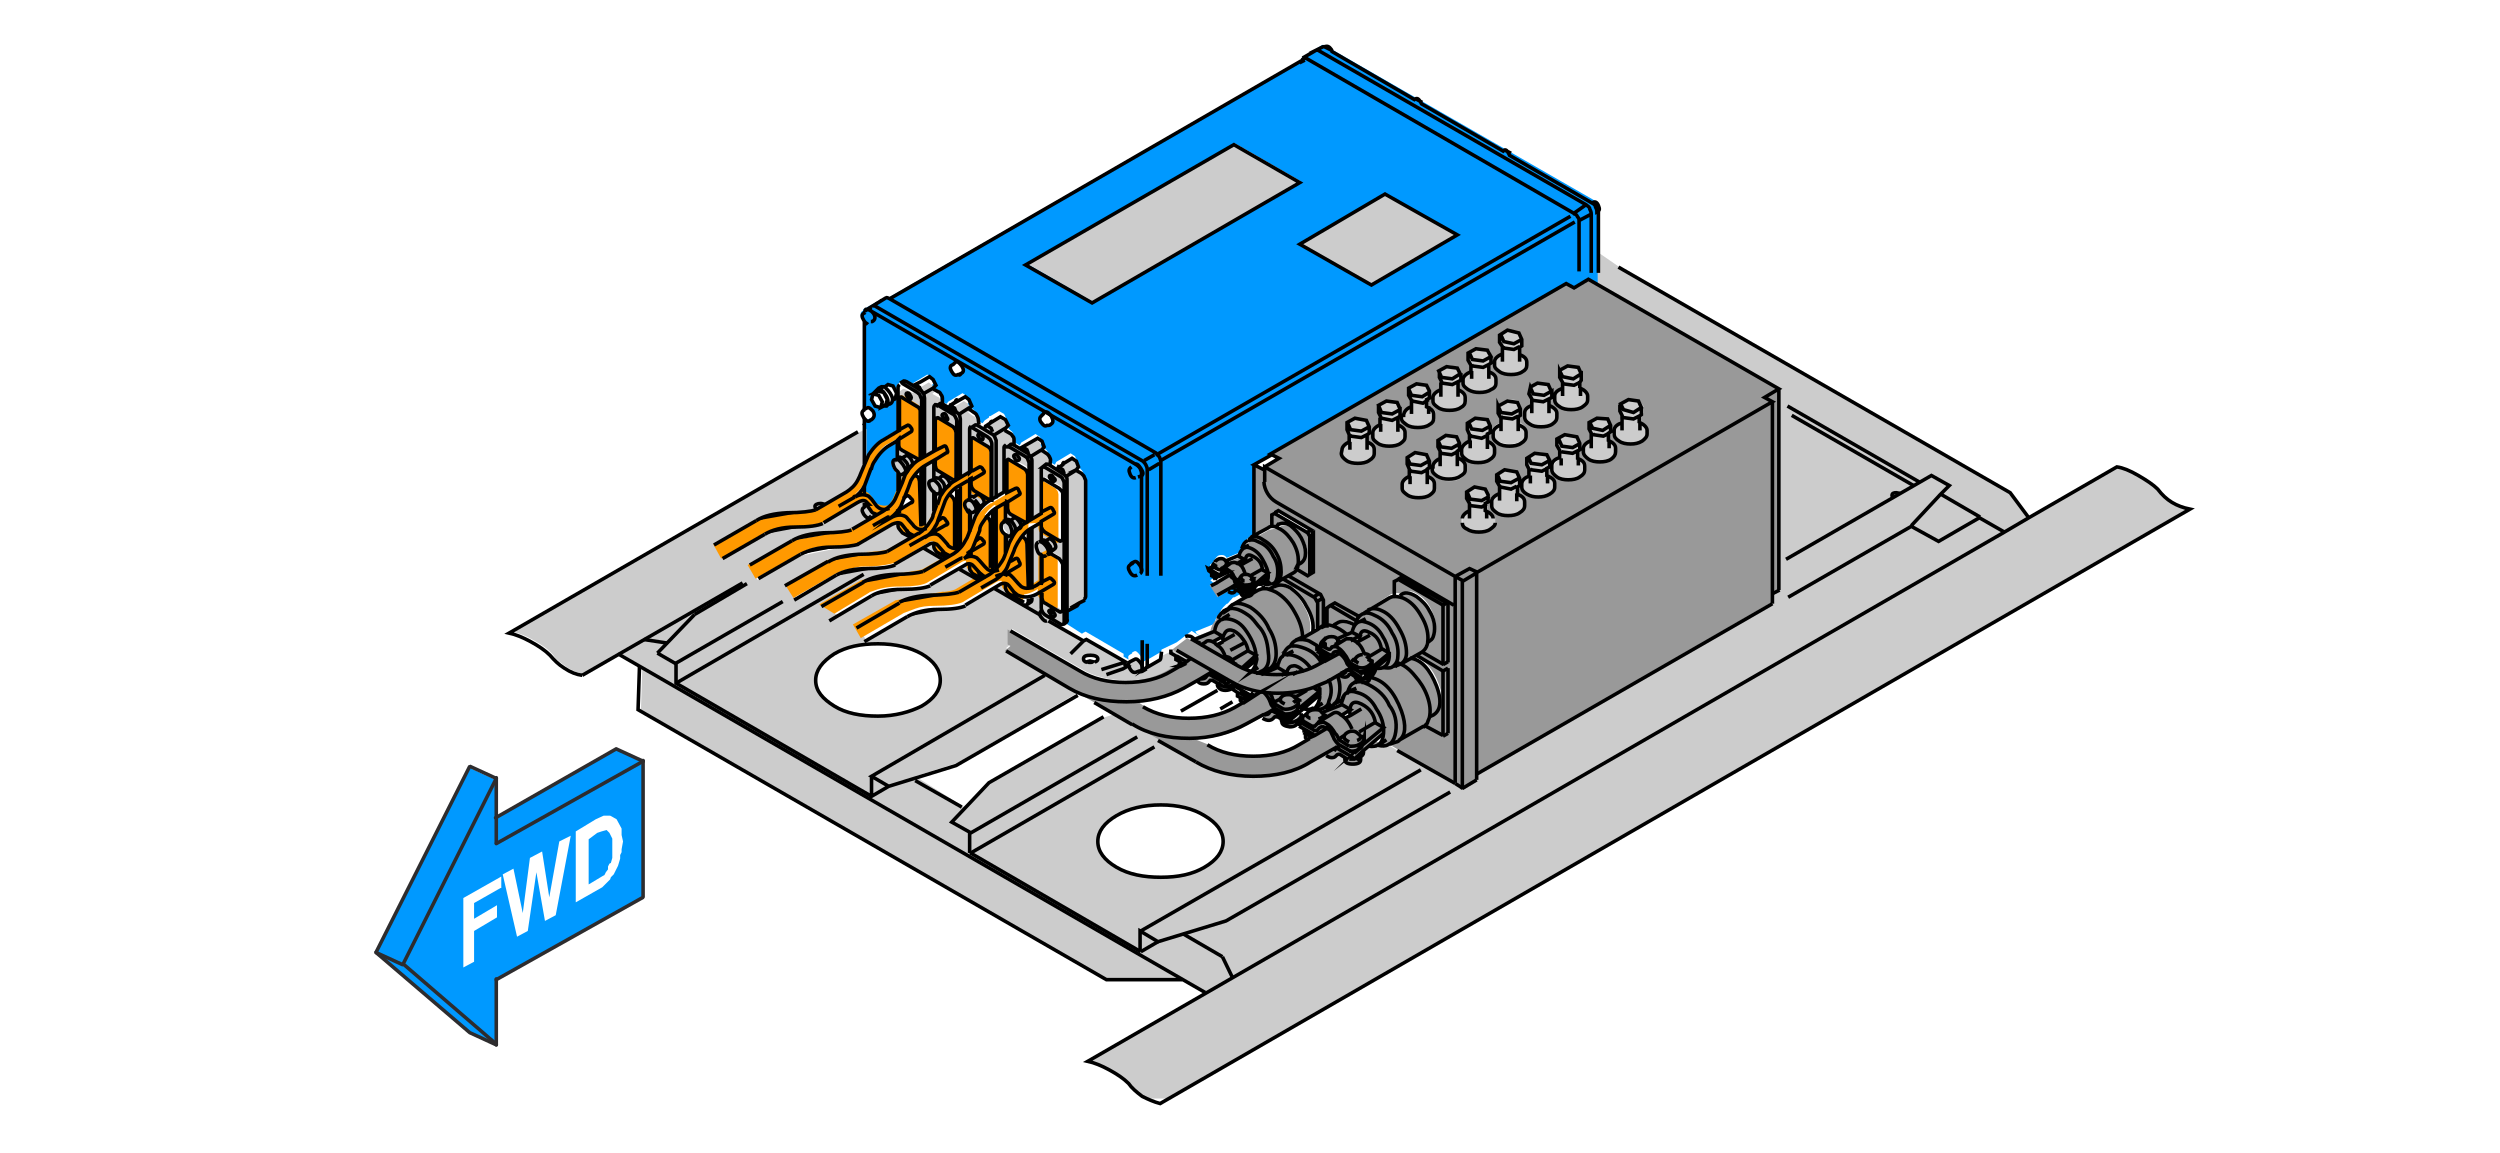 <?xml version="1.0" encoding="utf-8"?>
<!-- Generator: Adobe Illustrator 24.1.0, SVG Export Plug-In . SVG Version: 6.00 Build 0)  -->
<svg version="1.1" id="Ebene_1" xmlns="http://www.w3.org/2000/svg" xmlns:xlink="http://www.w3.org/1999/xlink" x="0px" y="0px"
	 viewBox="0 0 349.1 161" style="enable-background:new 0 0 349.1 161;" xml:space="preserve">
<style type="text/css">
	.st0{fill:#0099FF;}
	.st1{fill:#999999;}
	.st2{fill:#CCCCCC;}
	.st3{fill:#FF9900;}
	.st4{fill:none;stroke:#000000;stroke-width:0.5;stroke-miterlimit:5;}
	.st5{fill:none;stroke:#000000;stroke-width:0.5;stroke-miterlimit:60;}
	.st6{fill:none;stroke:#2D2C2E;stroke-width:0.5;stroke-linecap:round;stroke-linejoin:bevel;}
</style>
<g>
	<path class="st0" d="M124.2,62c-0.7,0.4-1.4,1.1-2,2.1c-0.3,0.4-0.4,0.7-0.5,1.1h-0.1l-0.9,2.4v1.2c0.2,0,0.4,0.1,0.5,0.2l0.4,0.4
		l0.6,0.8c0.1,0.2,0.3,0.3,0.4,0.4c0.4,0.3,0.9,0.4,1.6,0.1c0.2-0.3,0.4-0.5,0.5-0.9l0.5-1.2v-2.6c-0.1-0.1-0.3-0.3-0.4-0.4
		c-0.4-0.7-0.4-1.2-0.1-1.3C125,64,125,64,125,64l0.2-0.1v-2.6L124.2,62 M181.9,8c-0.2,0.1-0.2,0.3-0.2,0.4l-57.7,33.2
		c-0.2-0.1-0.4-0.1-0.4-0.1l-2.7,1.5c0.1,0,0.3,0,0.4,0.1c-0.2-0.1-0.3-0.1-0.4-0.1l-0.2,0.1c0,0-0.1,0-0.1,0.1
		c-0.1,0-0.1,0.1-0.1,0.2c-0.4,0.2-0.4,0.5-0.2,1c0.1,0.1,0.1,0.2,0.2,0.3V57c0.1-0.1,0.2-0.1,0.3-0.2c0.3-0.2,0.5,0,0.9,0.5
		c0.3,0.5,0.3,0.9,0,1.1l-0.4,0.1l-0.1,0.1c-0.2,0.1-0.4,0-0.6-0.2v1.4v5l0.5-1.3c0.6-1,1.3-1.8,2.1-2.2l2-1.2V54
		c0-0.2,0.1-0.3,0.2-0.4l0.5-0.4c0.2-0.1,0.3,0,0.4,0.1l1,0.5l0.2-0.3l2-1.2l0.5,0.4l0.4,0.8l-0.4,0.4l0.7,0.4
		c0.2,0.1,0.3,0.3,0.4,0.4c0.1,0.2,0.2,0.4,0.2,0.5v0.8l0.9,0.4l0.2-0.3l2-1.2l0.6,0.4l0.4,0.8l-0.4,0.4l0.7,0.5
		c0.2,0.1,0.3,0.3,0.4,0.4c0.1,0.2,0.2,0.4,0.2,0.5l0.1,0.8l0.8,0.4l0.3-0.4l0.6-0.4v-0.1c0-0.1,0.1-0.1,0.2-0.1l1.2-0.7l0.7,0.4
		l0.4,0.8l-0.4,0.4l-0.1,0.1h0.1L141,60c0.2,0.2,0.4,0.3,0.4,0.4c0.1,0.2,0.2,0.4,0.2,0.5v0.8l0.8,0.5l0.2-0.4l2-1.2l0.6,0.4
		l0.3,0.8l-0.3,0.4l-0.2,0.1h0.2l0.7,0.4c0.1,0,0.3,0.2,0.4,0.4c0.1,0.3,0.2,0.5,0.2,0.5l-0.1,0.8l0.9,0.5l0.2-0.4l2-1.2l0.6,0.4
		l0.4,0.8l-0.4,0.4l-0.1,0.1h0.1l0.7,0.4c0.3,0.3,0.4,0.4,0.4,0.5c0.1,0.3,0.2,0.4,0.2,0.5v16.1c0,0.2-0.1,0.4-0.2,0.4l-0.8,0.4
		l-0.3,0.4l-1.2,0.7v1.2c0,0.2,0,0.3-0.1,0.4l-0.4,0.3c0,0.1-0.1,0.1-0.2,0.1c-0.1,0.1-0.3,0.1-0.4-0.1l-2-1.2l5.3,3.4l0.1-0.1
		l0.4-0.2l5.3,3.1v0.4l0.7,0.4c-0.1-0.4-0.1-0.5,0.2-0.7l0.2-0.1l0.1-0.1v-0.1l0.2-0.1c0.3-0.2,0.5,0,0.9,0.5
		c0.2,0.3,0.2,0.4,0.2,0.6v0.1c0,0.2,0,0.4-0.1,0.4l0.7-0.4h0.1l1.9-1.1c0.1,0,0.2-0.2,0.2-0.4l2.1-1l2.1-1.6l1.4,0.9l0.4-0.5
		l-0.6,0.3l-0.5-0.3l-0.1-0.2l-0.1-0.1l2.7-1.1c0.1-0.7,0.4-1.2,0.8-1.5v-0.1l0.1-0.3l0.3-0.4l0.4-0.4c0.1-0.1,0.1-0.1,0.2-0.1
		c0.1-0.1,0.1-0.1,0.1-0.1l0.1-0.1c0.2-0.3,0.4-0.4,0.5-0.6c0.1-0.1,0.2-0.1,0.3-0.1l2-1.1h-0.1c-0.4,0-0.7-0.2-0.8-0.4v-0.2
		l0.4,0.2c0.4,0,0.6,0,0.8-0.1c0.2,0,0.3-0.1,0.4-0.2c0.2-0.1,0.3-0.3,0.3-0.5v-0.1l-0.9,0.7l-1.5-0.8c-0.1-0.1-0.2-0.1-0.3-0.1
		s-0.1,0.1-0.2,0.1l-0.1,0.2l-0.4-0.1l-1.8,1.1L169,81l0.9-0.5c-0.1-0.1-0.2-0.3-0.1-0.4l-0.4-0.2v-0.4l-0.4-0.3v-0.4l0.4-0.2
		c0-0.2,0.1-0.4,0.3-0.5c0-0.1,0-0.1,0.1-0.2c0.2-0.3,0.4-0.4,0.8-0.4c0.3,0,0.5,0.1,0.7,0.4l1.9-0.8c0.2-0.4,0.4-0.8,0.5-1
		c0.2-0.5,0.4-0.9,0.7-1c0.1-0.2,0.3-0.4,0.4-0.4c0.1,0,0.1-0.1,0.1-0.1l0.4-0.2v-9.6l2.5-1.4l-0.2-0.1l41.1-23.8l1.1,0.6l2-1.2
		l1.4,0.8v-4.6v-6c0-0.3-0.1-0.4-0.2-0.7c-0.2-0.3-0.4-0.4-0.5-0.5L185.1,6.4c-0.2-0.1-0.4-0.2-0.5-0.1L181.9,8 M181.5,34l11.9-7
		l10,5.7l-11.9,7L181.5,34 M143.4,36.8l29-16.8l9.2,5.3l-29,16.8L143.4,36.8 M145.7,57.7L145.7,57.7c0.4-0.3,0.7-0.2,1.1,0.4
		c0.3,0.5,0.3,0.9,0,1.1c-0.2,0.1-0.4,0.2-0.4,0.1l-0.2,0.1c-0.3,0.1-0.5-0.1-0.8-0.5c-0.1-0.2-0.2-0.4-0.2-0.5s0.1-0.3,0.2-0.4
		l0.1-0.1C145.5,57.9,145.5,57.8,145.7,57.7L145.7,57.7 M159.3,65.3c0.1,0.2,0.2,0.4,0.2,0.5s0,0.3,0,0.4V66c0-0.1,0-0.2,0-0.2
		C159.4,65.6,159.3,65.5,159.3,65.3c-0.2-0.2-0.4-0.4-0.4-0.4l-0.1-0.1l-0.4-0.2c0.1,0,0.2,0.1,0.4,0.2
		C159,64.9,159.1,65.1,159.3,65.3 M158,78.8c0-0.1,0.1-0.1,0.2-0.2l0,0L158,78.8 M133.2,50.8l0.2-0.2l0,0l0.1-0.1
		c0.3-0.2,0.5,0,0.9,0.5c0.3,0.5,0.3,0.8,0,1.1l-0.2,0.1v0.1c-0.1,0.1-0.2,0.1-0.2,0h-0.1c-0.4,0.2-0.6,0.1-0.9-0.4
		c-0.1-0.2-0.2-0.4-0.2-0.5c0-0.2,0.1-0.4,0.2-0.4L133.2,50.8 M124.7,53.9l0.5,1l-0.2,0.8l-0.4,0.2c-0.1,0.2-0.2,0.3-0.3,0.4
		l-0.4,0.2c-0.1,0.1-0.1,0.1-0.2,0.2v0.1c-0.1,0-0.3,0-0.4,0l-0.4,0.2l-0.7-0.2l-0.5-0.9L122,55l0.4-0.2c0.1-0.2,0.2-0.3,0.3-0.4
		h0.1l0.1-0.2l0.4-0.2l0,0c0.1-0.1,0.3-0.1,0.4,0l0.4-0.3L124.7,53.9z"/>
	<path class="st1" d="M176.6,65.6l-1.4-0.7v9.9l2-1.1c0.2-0.1,0.4-0.1,0.5-0.1c0.2,0,0.4,0,0.6,0l0.4-0.3h0.1v-0.1
		c0.4-0.3,1-0.2,1.6,0.2s1.1,0.9,1.5,1.7c0.4,0.7,0.6,1.4,0.6,2c0,0.7-0.2,1.2-0.5,1.4l-0.5,0.3c-0.1,0.2-0.2,0.4-0.3,0.5
		c-0.1,0.2-0.3,0.3-0.4,0.4l-2.1,1.2c-0.1,0.1-0.2,0.2-0.4,0.2c-0.2,0.1-0.4,0.1-0.6,0.1h-0.1c-0.3,0.2-0.6,0.2-1.1,0.1V82
		c0.3,0,0.5,0,0.8,0.1l0.7-0.4h0.1c0.6-0.4,1.3-0.3,2.2,0.2c0.9,0.5,1.6,1.2,2.1,2.3c0.8,1.3,1.1,2.6,0.9,3.7l1.2-0.6
		c0.1-0.1,0.2-0.2,0.3-0.2c0.2-0.1,0.4-0.1,0.5-0.1c0.3,0,0.5,0.1,0.9,0.1l0.7-0.4c0.7-0.4,1.4-0.2,2.3,0.4c0.1-0.2,0.3-0.4,0.4-0.4
		c0,0,0-0.1,0.1-0.2c0.1-0.3,0.2-0.4,0.4-0.6c0.1-0.1,0.3-0.2,0.4-0.4h0.1c0.2-0.3,0.4-0.4,0.6-0.6h0.1l2.9-1.9
		c0.2-0.1,0.4-0.2,0.7-0.2s0.5,0,0.8,0.2c0.6-0.6,1.4-0.6,2.3,0c0.8,0.5,1.4,1.2,1.8,2c0.5,1,0.8,1.9,0.7,2.9
		c-0.2,0.5-0.3,1-0.4,1.1l-0.4,0.3l-0.2,0.1c-0.1,0.6-0.4,1.1-0.8,1.4l-1.5,0.8c1.6,0.4,2.9,1.7,3.7,3.9c0.9,2.4,0.5,3.7-1.1,4.3
		v0.1l-0.2,0.6l-0.2,0.3l-0.2,0.2l-0.3,0.3l-3.4,2c-0.1,0.1-0.3,0.1-0.4,0.2c-0.3,0.1-0.5,0.2-0.8,0.2c-0.1,0-0.2,0.1-0.4,0.2
		l10.4,6l2-1.2v-0.8l41.2-23.8v-1.3l0.9-0.5V54.3l-25.3-14.5l-1.4-0.8l-2,1.2l-1.1-0.6l-41.3,23.8l0.2,0.1l1,0.5l-2,1.2L176.6,65.6
		 M178,71.5l0.4-0.3l4.6,2.8l0.4,0.4l-0.5,0.4l-0.3-0.5L178,71.5 M212.1,46.4l0.4,0.9v0.9l-0.4,0.2v1c0.7,0.3,1,0.6,1,1.1V51
		c0,0.4-0.2,0.6-0.6,0.9s-1,0.4-1.6,0.4s-1.2-0.1-1.6-0.4c-0.4-0.3-0.6-0.5-0.7-0.9v-0.6c0-0.4,0.4-0.8,1.1-1.1l0.1-1l-0.4-0.6v-1
		l1.1-0.7L212.1,46.4 M205.3,49.3l1.1-0.6l1.6,0.2l0.4,0.9v0.9l-0.3,0.2v1c0.7,0.3,1,0.6,1,1.1v0.6c0,0.4-0.3,0.6-0.7,0.9
		c-0.4,0.3-1,0.4-1.6,0.4s-1.1-0.1-1.6-0.4c-0.4-0.3-0.6-0.5-0.7-0.9v-0.6c0-0.4,0.4-0.8,1.1-1.1v-1l-0.4-0.7v-0.8 M204,52.1v1
		l-0.4,0.2v1c0.6,0.3,1,0.6,1.1,1.1v0.6c0,0.4-0.2,0.6-0.6,0.9c-0.4,0.3-1,0.4-1.6,0.4s-1.2-0.1-1.6-0.4s-0.6-0.5-0.7-0.9v-0.6
		c0-0.4,0.4-0.8,1-1.1l0.1-1l-0.4-0.6v-1L202,51l1.5,0.2L204,52.1 M199.7,54.6v1l-0.4,0.2v1c0.7,0.3,1.1,0.6,1.1,1.1v0.5
		c0,0.4-0.2,0.7-0.6,0.9c-0.4,0.3-1,0.4-1.6,0.4s-1.2-0.2-1.6-0.4s-0.7-0.5-0.7-0.9v-0.5c0.1-0.4,0.4-0.8,1.1-1.1v-1l-0.4-0.7v-0.9
		l1.1-0.6l1.5,0.2L199.7,54.6 M205.1,59l1.1-0.7l1.5,0.2l0.4,0.9v0.9l-0.3,0.2v1c0.6,0.3,1,0.6,1,1.1V63c0,0.4-0.2,0.7-0.7,1
		c-0.4,0.3-1,0.4-1.6,0.4s-1.2-0.1-1.6-0.4c-0.4-0.3-0.7-0.5-0.7-1v-0.5c0.1-0.4,0.4-0.8,1.1-1.1v-0.9l-0.4-0.7V59 M209.6,59.1v-0.9
		l-0.3-0.7v-1l1.1-0.6l1.4,0.2l0.4,0.9v0.9l-0.3,0.2v1c0.7,0.2,1,0.5,1,1.1v0.5c0,0.4-0.2,0.7-0.7,1c-0.4,0.3-1,0.4-1.6,0.4
		s-1.2-0.1-1.6-0.4s-0.7-0.5-0.7-1V60C208.6,59.6,208.9,59.2,209.6,59.1 M213.5,55v-1l1.1-0.6l1.5,0.2l0.4,0.9v0.9l-0.3,0.2v1
		c0.7,0.3,1,0.6,1,1.1v0.5c0,0.4-0.2,0.7-0.6,1c-0.4,0.3-1,0.4-1.6,0.4s-1.2-0.1-1.6-0.4s-0.7-0.5-0.7-1v-0.5c0-0.4,0.4-0.8,1-1.1
		v-0.9L213.5,55 M189.3,58.4l1.4,0.2l0.4,0.9v1l-0.3,0.2v1c0.7,0.3,1.1,0.6,1.1,1.1v0.5c0,0.4-0.2,0.7-0.7,1c-0.4,0.3-1,0.4-1.6,0.4
		s-1.2-0.1-1.6-0.4c-0.4-0.3-0.7-0.5-0.7-1l0.1-0.5c0-0.4,0.4-0.8,1-1.1v-1l-0.3-0.7v-1L189.3,58.4 M192.5,57.5v-1l1.1-0.6l1.5,0.2
		l0.4,0.9v1l-0.3,0.2v1c0.6,0.3,1,0.5,1,1v0.6c0,0.4-0.2,0.6-0.6,0.9s-1,0.4-1.6,0.4s-1.2-0.1-1.6-0.4s-0.7-0.5-0.7-0.9v-0.5
		c0-0.4,0.4-0.8,1-1.1l0.1-1L192.5,57.5 M195.8,68.1v-0.5c0-0.4,0.4-0.8,1.1-1.1v-1l-0.3-0.7v-0.9l1.1-0.7l1.5,0.2l0.4,0.9v0.9
		l-0.4,0.2v1c0.7,0.3,1,0.6,1,1.1V68c0,0.4-0.2,0.7-0.6,1c-0.4,0.3-1,0.4-1.6,0.4s-1.2-0.1-1.6-0.4
		C196.1,68.8,195.8,68.4,195.8,68.1 M213.5,63.8l1.1-0.7l1.5,0.3l0.4,0.8V65l-0.4,0.2v1c0.7,0.3,1.1,0.6,1.1,1.1v0.5
		c0,0.4-0.2,0.7-0.7,1c-0.4,0.3-1,0.4-1.6,0.4s-1.1-0.1-1.6-0.4c-0.4-0.3-0.7-0.5-0.7-1v-0.5c0-0.5,0.4-0.9,1-1.1v-1l-0.3-0.6v-0.8
		 M209.2,66.3l1.1-0.7l1.4,0.2l0.4,0.9v1l-0.3,0.2v1c0.7,0.3,1.1,0.6,1.1,1.1l0.1,0.5c0,0.4-0.2,0.7-0.7,1c-0.4,0.3-1,0.4-1.6,0.4
		s-1.2-0.1-1.6-0.4s-0.7-0.5-0.7-1v-0.5c0-0.4,0.4-0.8,1.1-1.1v-1l-0.3-0.7L209.2,66.3 M207.5,68.3l0.4,0.8v1l-0.3,0.2v1
		c0.7,0.3,1.1,0.7,1.1,1.1v0.5c0,0.4-0.2,0.7-0.7,1c-0.4,0.3-1,0.4-1.6,0.4s-1.1-0.1-1.6-0.4c-0.4-0.3-0.7-0.6-0.7-1v-0.5
		c0-0.4,0.4-0.8,1-1.1v-1l-0.3-0.7v-0.9l1.1-0.7L207.5,68.3 M203.5,63v0.9c0.7,0.3,1.1,0.6,1.1,1.1v0.6c0,0.4-0.2,0.7-0.7,1
		c-0.4,0.3-1,0.4-1.6,0.4s-1.2-0.1-1.6-0.4c-0.4-0.3-0.7-0.6-0.7-1v-0.6c0-0.4,0.4-0.8,1.1-1.1l0.1-1l-0.4-0.6v-0.9l1.1-0.7l1.5,0.2
		l0.4,0.9v0.9L203.5,63 M220.8,53l-0.3,0.2v1c0.7,0.3,1.1,0.6,1.1,1.1v0.5c0,0.4-0.2,0.7-0.7,1c-0.4,0.3-1,0.4-1.6,0.4
		s-1.1-0.1-1.6-0.4c-0.4-0.3-0.7-0.5-0.7-1v-0.5c0-0.4,0.4-0.8,1.1-1.1v-0.9l-0.3-0.7v-1l1.1-0.6l1.5,0.2l0.4,0.8L220.8,53
		 M221.9,58.9l1.1-0.6l1.5,0.2l0.4,0.8v1l-0.3,0.2v1.1c0.6,0.2,1,0.5,1,1V63c0,0.4-0.2,0.7-0.6,1c-0.4,0.3-1,0.4-1.6,0.4
		s-1.2-0.1-1.6-0.4s-0.6-0.5-0.7-1v-0.5c0-0.4,0.4-0.8,1-1.1l0.3-1l-0.4-0.6V58.9 M226.5,58l-0.4-0.7v-0.9l1.2-0.6l1.4,0.2l0.4,0.8
		v1l-0.4,0.2v1c0.7,0.3,1,0.6,1,1.1v0.5c0,0.4-0.2,0.7-0.7,1c-0.4,0.3-1,0.4-1.6,0.4s-1.2-0.1-1.6-0.4c-0.4-0.3-0.6-0.5-0.7-1v-0.5
		c0-0.4,0.4-0.8,1-1L226.5,58 M220.2,60.9l0.4,0.9v0.9l-0.3,0.2v1c0.7,0.3,1.1,0.6,1.1,1.1v0.5c0,0.4-0.2,0.7-0.7,1
		c-0.4,0.3-1,0.4-1.6,0.4s-1.2-0.1-1.6-0.4c-0.4-0.3-0.7-0.5-0.7-1v-0.5c0-0.5,0.4-0.9,1.1-1.1v-1l-0.4-0.7v-0.9l1.1-0.6L220.2,60.9
		z"/>
	<path class="st2" d="M220.7,61.8l-0.4-0.9l-1.5-0.2l-1.1,0.6v1l0.4,0.7v1c-0.7,0.3-1.1,0.6-1.1,1.1v0.5c0,0.4,0.2,0.7,0.7,1
		c0.4,0.3,1,0.4,1.6,0.4s1.2-0.1,1.6-0.4c0.4-0.3,0.7-0.5,0.7-1v-0.5c0-0.5-0.4-0.9-1.1-1.1v-1l0.3-0.2v-1.1 M226.2,57.3l0.4,0.7
		l-0.1,1.1c-0.7,0.2-1,0.5-1,1v0.5c0,0.4,0.3,0.7,0.7,1c0.4,0.3,1,0.4,1.6,0.4s1.1-0.1,1.6-0.4c0.4-0.3,0.7-0.5,0.7-1V60
		c0-0.4-0.4-0.8-1-1.1v-1l0.4-0.2v-1L229,56l-1.4-0.2l-1.2,0.6v0.8 M223,58.3l-1.1,0.6v1l0.4,0.5l-0.1,1c-0.7,0.3-1,0.6-1,1.1V63
		c0,0.4,0.3,0.7,0.7,1c0.4,0.3,1,0.4,1.6,0.4s1.2-0.1,1.6-0.4c0.4-0.3,0.6-0.5,0.6-1v-0.5c0-0.4-0.4-0.8-1-1v-1.1l0.3-0.2v-1
		l-0.4-0.8L223,58.3 M220.6,53.2l0.3-0.2v-1l-0.4-0.8L219,51l-1.1,0.6v1l0.3,0.7v0.9c-0.7,0.3-1.1,0.6-1.1,1.1v0.5
		c0,0.4,0.2,0.7,0.7,1c0.4,0.3,1,0.4,1.6,0.4s1.2-0.1,1.6-0.4c0.4-0.3,0.7-0.5,0.7-1v-0.5c0-0.4-0.4-0.8-1.1-1.1L220.6,53.2
		 M203.5,64v-0.9l0.4-0.2V62l-0.4-0.9l-1.5-0.2l-1.1,0.7v0.9l0.4,0.6l-0.1,1c-0.7,0.3-1.1,0.6-1.1,1.1v0.6c0,0.4,0.2,0.7,0.7,1
		c0.4,0.3,1,0.4,1.6,0.4s1.2-0.1,1.6-0.4c0.4-0.3,0.7-0.6,0.7-1v-0.6C204.5,64.6,204.2,64.2,203.5,64 M207.9,69.1l-0.4-0.8l-1.5-0.3
		l-1.1,0.7v0.9l0.3,0.7v1c-0.7,0.3-1,0.6-1,1.1V73c0,0.4,0.2,0.7,0.7,1c0.4,0.3,1,0.4,1.6,0.4s1.2-0.1,1.6-0.4s0.7-0.6,0.7-1v-0.5
		c0-0.4-0.4-0.8-1.1-1.1v-1l0.3-0.2v-1.1 M210.2,65.6l-1.1,0.7v0.9l0.3,0.7v1c-0.7,0.3-1.1,0.7-1.1,1.1v0.5c0,0.4,0.2,0.7,0.7,1
		c0.4,0.3,1,0.4,1.6,0.4s1.2-0.1,1.6-0.4s0.7-0.5,0.7-1l-0.1-0.5c0-0.4-0.4-0.8-1.1-1.1v-1l0.3-0.2v-1l-0.4-0.9L210.2,65.6
		 M214.5,63.2l-1.1,0.7v0.9l0.3,0.6v1c-0.7,0.3-1,0.6-1,1.1V68c0,0.4,0.2,0.7,0.7,1c0.4,0.3,1,0.4,1.6,0.4s1.2-0.1,1.6-0.4
		s0.7-0.5,0.7-1v-0.5c0-0.5-0.4-0.9-1.1-1.1v-1l0.4-0.2v-0.9l-0.4-0.8L214.5,63.2 M195.8,67.5v0.6c0,0.4,0.2,0.7,0.7,1
		c0.4,0.3,1,0.4,1.6,0.4s1.2-0.1,1.6-0.4s0.6-0.6,0.6-1v-0.6c0-0.4-0.4-0.8-1-1.1v-1l0.4-0.2v-0.9l-0.4-0.9l-1.5-0.2l-1.1,0.7v0.9
		l0.3,0.7v1C196.2,66.6,195.8,67,195.8,67.5 M192.5,56.6v1l0.4,0.6l-0.1,1c-0.7,0.3-1,0.6-1,1.1v0.5c0,0.4,0.2,0.6,0.7,0.9
		c0.4,0.3,0.9,0.4,1.6,0.4c0.6,0,1.2-0.1,1.6-0.4c0.4-0.3,0.6-0.5,0.6-0.9v-0.6c0-0.4-0.4-0.8-1-1v-1l0.3-0.2v-1l-0.4-0.9l-1.5-0.2
		L192.5,56.6 M190.8,58.6l-1.4-0.2l-1.1,0.6v1l0.3,0.7v1c-0.7,0.3-1,0.6-1,1.1l-0.1,0.5c0,0.4,0.2,0.7,0.7,1c0.4,0.3,1,0.4,1.6,0.4
		s1.1-0.1,1.6-0.4c0.4-0.3,0.7-0.6,0.7-1v-0.5c0-0.4-0.4-0.8-1.1-1.1v-1l0.3-0.2v-1.1L190.8,58.6 M213.5,54.1v1l0.3,0.7v0.9
		c-0.7,0.3-1,0.6-1,1.1v0.5c0,0.4,0.2,0.7,0.7,1c0.4,0.3,1,0.4,1.6,0.4s1.2-0.1,1.6-0.4c0.4-0.3,0.6-0.5,0.6-1v-0.5
		c0-0.4-0.4-0.8-1-1.1v-1l0.3-0.2v-0.9l-0.4-0.9l-1.5-0.2L213.5,54.1 M209.6,58.1V59c-0.7,0.3-1.2,0.6-1.1,1.1v0.5
		c0,0.4,0.2,0.7,0.7,1c0.4,0.3,1,0.4,1.6,0.4s1.2-0.1,1.6-0.4s0.7-0.5,0.7-1V60c0-0.4-0.4-0.8-1-1.1v-1l0.3-0.2v-0.9l-0.4-0.9
		l-1.4-0.2l-1.1,0.6v1L209.6,58.1 M206.1,58.3l-1.1,0.7v0.9l0.4,0.7v0.9c-0.6,0.3-1,0.6-1.1,1.1v0.5c0,0.4,0.2,0.7,0.7,1
		c0.4,0.3,1,0.4,1.6,0.4s1.1-0.1,1.6-0.4c0.4-0.3,0.7-0.5,0.7-1v-0.5c0-0.4-0.4-0.8-1-1.1v-1l0.3-0.2v-0.9l-0.4-0.9L206.1,58.3
		 M199.7,55.5v-1l-0.4-0.8l-1.5-0.2l-1.1,0.6V55l0.4,0.7v1c-0.6,0.3-1,0.6-1.1,1.1v0.5c0,0.4,0.2,0.7,0.7,0.9c0.4,0.3,1,0.4,1.6,0.4
		s1.2-0.2,1.6-0.4s0.6-0.5,0.6-0.9v-0.5c0-0.5-0.4-0.9-1.1-1.1v-1L199.7,55.5 M204,53.1v-1l-0.4-0.8l-1.5-0.2l-1.1,0.6v1l0.4,0.6
		l-0.1,1c-0.7,0.3-1,0.6-1,1.1V56c0,0.4,0.3,0.6,0.7,0.9s1,0.4,1.6,0.4s1.2-0.1,1.6-0.4c0.4-0.3,0.6-0.5,0.6-0.9v-0.6
		c0-0.4-0.4-0.8-1.1-1.1v-1.1L204,53.1 M206.3,48.6l-1.1,0.6v1l0.4,0.7v1c-0.7,0.3-1.1,0.6-1.1,1.1v0.6c0,0.4,0.3,0.6,0.7,0.9
		s1,0.4,1.6,0.4s1.2-0.1,1.6-0.4s0.6-0.5,0.7-0.9V53c0-0.4-0.4-0.8-1-1.1v-1l0.3-0.2v-0.9l-0.4-0.9L206.3,48.6 M212.5,47.3l-0.4-0.9
		l-1.5-0.3l-1.1,0.7v1l0.4,0.6l-0.1,1c-0.7,0.3-1.1,0.6-1.1,1.1v0.6c0,0.4,0.3,0.6,0.7,0.9s1,0.4,1.6,0.4s1.2-0.1,1.6-0.4
		c0.4-0.3,0.6-0.5,0.6-0.9v-0.6c0-0.4-0.4-0.8-1-1.1v-1l0.4-0.2L212.5,47.3 M172.4,20l-29,16.8l9.2,5.3l29-16.8L172.4,20
		 M193.4,27.1l-11.9,7l10,5.7l11.9-7L193.4,27.1 M298.7,66.4c-1.2-0.7-2.2-1.1-3-1.2l-12.3,7.1l-2.6-3.4L226,37.2l-2.9-2v4.6
		l25.2,14.5v28l-0.9,0.5v1.3L206.2,108v0.8l-2,1.2l-10.4-6l-0.9-0.4c-0.2,0.3-0.4,0.4-0.6,0.4c-0.4,0.1-0.7,0.2-1.2,0.1l-2,1.8
		c0.1,0,0.2-0.1,0.3-0.1s0.2-0.1,0.3-0.1c0.2-0.1,0.3-0.1,0.4-0.2v0.3c0,0.4-0.4,0.6-1.1,0.6s-1.1-0.2-1.1-0.6v-0.3l-0.5-0.4
		c-0.2-0.1-0.4-0.1-0.5,0c-0.2,0.3-0.4,0.4-0.7,0.4c-0.3,0-0.5-0.1-0.8-0.3l-0.2-0.2l-1.9,1.1c-2.2,1.3-4.9,2-8,2
		c-3.1,0-5.8-0.6-8-2l-8.7-5c-0.1,0-0.2-0.1-0.3-0.2l-2.3-1.3l-2.5,0.8l-15.2,8.7l-3.5,3.7l-7-4.4l6-1.9l17.1-10l-0.5-0.3
		c-0.4-0.2-0.6-0.3-1-0.5l-8.9-5.2l0.8-0.7v-2l9.7,5.6c1.8,1.1,3.9,1.6,6.4,1.6c2.5,0,4.6-0.5,6.4-1.6l2-1.2l0,0l0.5-0.4l-2-1.2
		l-2.1,1c0,0.3-0.1,0.4-0.2,0.4l-1.9,1.1h-0.1l-0.7,0.4c0.1-0.1,0.1-0.2,0.1-0.4v-0.1c0-0.2-0.1-0.4-0.2-0.6
		c-0.4-0.5-0.6-0.7-0.9-0.5l-0.2,0.1v0.1l-0.1,0.1l-0.2,0.1c-0.2,0.1-0.3,0.4-0.2,0.7l-0.7-0.4v-0.4l-5.3-3.1l-0.4,0.2l-0.1,0.1
		L146,86l2,1.2c0.2,0.1,0.3,0.1,0.4,0.1c0.1,0,0.1,0,0.2-0.1l0.4-0.3c0.1-0.1,0.2-0.2,0.1-0.4v-1.2l1.2-0.7l0.3-0.4l0.8-0.4
		c0.1-0.1,0.2-0.3,0.2-0.4V67.2c0-0.1-0.1-0.3-0.2-0.5c0-0.1-0.2-0.3-0.4-0.5l-0.7-0.4h-0.1l0.1-0.1l0.4-0.4l-0.4-0.8l-0.6-0.4
		l-2,1.2l-0.2,0.4l-0.9-0.5l0.1-0.8c0-0.1-0.1-0.3-0.2-0.5c-0.2-0.3-0.4-0.4-0.4-0.4l-0.7-0.4H145l0.2-0.1l0.3-0.4l-0.3-0.8
		l-0.6-0.4l-2,1.2l-0.2,0.4l-0.8-0.5v-1c0-0.3-0.1-0.4-0.2-0.5c-0.1-0.2-0.2-0.3-0.4-0.4l-0.7-0.4h0l0.1-0.1l0.4-0.4l-0.4-0.8
		l-0.7-0.4l-1.2,0.7c-0.2-0.1-0.2-0.1-0.2,0.1v0.1l-0.6,0.4l-0.3,0.4l-0.8-0.4l-0.1-0.8c0-0.3-0.1-0.4-0.2-0.5
		c-0.1-0.2-0.2-0.4-0.4-0.4l-0.7-0.5l0.4-0.4l-0.4-0.8l-0.6-0.4l-2,1.2l-0.2,0.3l-0.9-0.4v-0.8c0-0.2-0.1-0.4-0.2-0.5
		c-0.1-0.2-0.2-0.4-0.4-0.4l-0.7-0.4l0.4-0.4l-0.4-0.8l-0.5-0.4l-2,1.2l-0.2,0.3l-1-0.5c-0.2-0.1-0.3-0.1-0.4-0.1l-0.5,0.4
		c-0.1,0.1-0.2,0.2-0.2,0.4v6.1l0.2-0.2v-4.3c0-0.1,0-0.2,0.1-0.3s0.2-0.1,0.4,0.1l2,1.2c0.1,0,0.2,0.2,0.3,0.4
		c0.1,0.1,0.1,0.2,0.1,0.4V64c0,0.2-0.1,0.3-0.1,0.3c-0.1,0.1-0.2,0.1-0.4,0l-2-1.1l-0.4-0.4l-0.1-0.4v-0.8l-0.2,0.1v2.6l-0.2,0.1
		c-0.1,0-0.1,0-0.2,0.1c-0.4,0.2-0.4,0.6,0.1,1.3c0.1,0.2,0.2,0.4,0.4,0.4v2.6l0.4-1h0.1l0.4-1.1c0.1-0.2,0.3-0.4,0.4-0.5
		c0.1-0.1,0.2-0.2,0.2-0.2c0.1-0.2,0.3-0.4,0.4-0.5l0.1-0.1c0.1-0.1,0.1-0.1,0.1-0.2c0.3-0.3,0.6-0.5,1-0.7l2.1-1.2v-4.7l0.1-0.3
		h0.1c0.1-0.1,0.2-0.1,0.3,0l2,1.2l0.3,0.4l0.1,0.4v6.3l-0.1,0.3c-0.1,0.1-0.2,0.1-0.3,0l-2-1.2c-0.1,0-0.2-0.1-0.3-0.4l-0.1-0.4
		v-0.8l-1.4,0.8l-0.1,0.1l0.2,8.5c0.2-0.2,0.4-0.4,0.5-0.8c0.3-0.4,0.4-0.7,0.4-0.9l0.5-1.4h0.1l0.4-1.1c0.2-0.3,0.3-0.4,0.4-0.6
		c0-0.1,0.1-0.1,0.1-0.1c0.2-0.2,0.3-0.4,0.4-0.5l0.1-0.1c0.1-0.1,0.2-0.2,0.2-0.2c0.3-0.3,0.5-0.4,0.8-0.6l2.2-1.3v-4.3
		c0-0.1,0-0.2,0.1-0.3c0.1-0.1,0.2-0.1,0.4,0l2,1.2l0.3,0.3l0.1,0.4v6.4c0,0.2,0,0.3-0.1,0.3H138l-2-1.2l-0.3-0.4l-0.1-0.4V67
		l-0.2,0.1l0.1,2.6l-0.4,0.2c-0.4,0.3-0.4,0.7,0,1.3c0.1,0.2,0.2,0.4,0.4,0.4l0.1,2.6l0.8-2.1c0.3-0.5,0.6-0.9,1-1.2l0.1-0.1
		c0.1-0.1,0.2-0.2,0.2-0.2c0.3-0.3,0.5-0.4,0.8-0.6h0.1l2-1.2l0.2-0.2v-4.3c0-0.1,0-0.2,0.1-0.3h0.1c0.1-0.1,0.2-0.1,0.3,0l2,1.1
		c0.1,0.1,0.2,0.2,0.3,0.4c0.1,0.1,0.2,0.2,0.2,0.4v6.3l-0.2,0.3c-0.1,0-0.2,0-0.3-0.1l-2-1.1c-0.2-0.1-0.3-0.2-0.3-0.4l-0.2-0.4
		v-0.9l-0.2,0.1v2.6l-0.3,0.2h-0.1c-0.2,0.1-0.2,0.3-0.2,0.5c0,0.3,0.1,0.5,0.2,0.8c0.1,0.2,0.3,0.4,0.4,0.5V77l0.4-1v-0.1
		c0.1-0.4,0.3-0.7,0.5-1.1c0.3-0.4,0.5-0.9,0.9-1.2l0.2-0.1l0,0c0.1-0.1,0.2-0.2,0.2-0.4c0.3-0.3,0.5-0.4,0.8-0.6l2.1-1.2V67
		l0.1-0.3l0,0c0.1-0.1,0.2-0.1,0.3,0l2,1.2l0.3,0.4c0.1,0.2,0.1,0.3,0.1,0.4v6.3c0,0.2-0.1,0.3-0.1,0.3c-0.1,0.1-0.2,0.1-0.3-0.1
		l-2-1.2l-0.3-0.3l-0.1-0.4v-0.8l-1.3,0.8l-0.1,0.1V82c0.3-0.1,0.5-0.2,0.8-0.4l0.6-0.4v-3.9c0.3,0.1,0.4,0.1,0.5,0.1l0.1-0.1
		l0.4-0.2l0.1-0.1l1.2,0.7l0.3,0.4l0.1,0.4v6.3c0,0.2-0.1,0.3-0.1,0.3c-0.1,0.1-0.2,0.1-0.3-0.1l-2-1.2c-0.1,0-0.2-0.1-0.3-0.3
		l-0.1-0.4v-0.5l-0.2,0.2l0,0c-0.4,0.3-0.9,0.4-1.2,0.5c-0.2,0-0.4,0.1-0.5,0.1v0.4c0,0.2-0.1,0.3-0.2,0.4c-0.2,0.1-0.3,0.1-0.4-0.1
		l-2-1.2c-0.1-0.1-0.3-0.2-0.4-0.4c-0.1-0.3-0.2-0.5-0.2-0.6l0.1-0.4c-0.3,0-0.5,0-0.8,0.2l-4.7,2.8c-0.7,0.4-2,0.5-3.9,0.5
		c-1.1,0-2,0.1-2.7,0.4c0.8-0.2,1.7-0.3,2.7-0.3c0.4,0,0.8,0,1.2-0.1l-5.4,1l-6,3.5l-1.1-1.9l6-3.4h0.1c0.4-0.4,1.1-0.5,1.8-0.8
		L130,83h0.1c0.1,0,0.1,0,0.2,0l1.8-0.1c1-0.1,1.6-0.2,2-0.4l3.2-1.9l-1.1-0.6c-0.3-0.2-0.4-0.3-0.4-0.4c-0.1-0.2-0.2-0.4-0.2-0.6
		v-0.5c-0.3,0-0.5,0.1-0.8,0.3l-4.7,2.8c-0.6,0.4-1.7,0.5-3.4,0.5c0.2,0,0.3,0,0.4,0l-5.3,0.9l-4.8,2.9l-2.1-1.3l5.9-3.4
		c1.2-0.6,2.6-1,4.3-1.1h0.1h0.1l1.4-0.1c1.2-0.1,2.1-0.3,2.6-0.4l3.2-1.8l-1.1-0.7c-0.2-0.1-0.4-0.3-0.4-0.4
		c-0.1-0.3-0.2-0.4-0.2-0.6v-0.4c-0.3,0-0.4,0.1-0.7,0.2l-4.7,2.8c-0.6,0.3-1.7,0.4-3.2,0.5c0.2,0,0.4,0,0.6,0l-5.5,1h-0.1l-5.9,3.4
		l-1.2-1.9l5.9-3.4l0,0c0.2-0.1,0.4-0.2,0.6-0.3c0.9-0.4,2.1-0.7,3.7-0.8c2.1-0.1,3.5-0.3,4.1-0.4l3.2-1.8l-1.1-0.7
		c-0.2-0.2-0.4-0.3-0.4-0.4s-0.2-0.4-0.2-0.6v-0.4c-0.2,0-0.4,0.1-0.7,0.2l-4.8,2.8c-0.7,0.4-2,0.5-3.8,0.5c-1.2,0-2.3,0.2-3.2,0.4
		c0.9-0.3,2-0.4,3.2-0.4c0.4,0,0.7,0,1.1,0l-5.9,1.2l-6,3.4l-1.1-1.9l6-3.4h-0.1c0.5-0.4,1.2-0.6,2-0.8l2.4-0.4h0.1
		c0.1,0,0.2,0,0.2,0l1.7-0.1c0.2,0,0.4,0,0.5-0.1c0.7-0.1,1.2-0.2,1.6-0.4l3.7-2.1l-0.4-0.2c-0.3-0.2-0.4-0.4-0.5-0.5l-0.7-0.8
		l-0.2-0.2l-0.1-0.1c-0.3-0.1-0.7-0.1-1.1,0.2l-4.7,2.8c-0.6,0.3-1.9,0.4-3.6,0.5c0.3,0,0.5,0,0.7,0l-5.3,1l-5.9,3.5l-1.1-2l5.9-3.4
		l0,0c0.3-0.1,0.4-0.3,0.7-0.4c1-0.4,2.2-0.6,3.7-0.7h1.2l2.9-0.5l0,0l4.2-2.3c0.6-0.4,1.2-0.9,1.6-1.7c0.2-0.4,0.4-0.6,0.4-0.9
		l0.5-1.2v-5l-0.9,0.4L71.5,88.2c0.9,0.2,2,0.6,3,1.2c1.1,0.6,2,1.2,2.7,2c0.4,0.7,1.2,1.2,2,1.8c0.8,0.5,1.6,0.8,2.5,1l5.1-2.9
		l2.9,1.7l-0.2,6.1l65.4,37.8l10.6-0.1l3,1.9l-16.7,9.4c0.9,0.2,1.9,0.5,3,1.2c1.2,0.6,2,1.2,2.7,1.9c0.4,0.6,1.1,1.2,1.9,1.8
		c0.3,0.1,0.4,0.3,0.7,0.4h2.8l142.7-82.4c-1.9-0.4-3.3-1.2-4.5-2.8C300.7,67.6,299.8,67,298.7,66.4 M131.4,94.8
		c0,1.4-0.9,2.6-2.6,3.6c-1.7,1-3.7,1.4-6.1,1.4s-4.5-0.4-6.1-1.4c-1.7-1-2.6-2.1-2.6-3.6c0-1.4,0.9-2.6,2.6-3.7
		c1.7-1,3.7-1.4,6.1-1.4c2.4,0,4.5,0.5,6.1,1.4C130.6,92.2,131.4,93.4,131.4,94.8 M146.8,85.7c-0.3-0.3-0.3-0.4-0.1-0.5
		s0.4,0,0.5,0.3c0.2,0.3,0.2,0.4,0,0.5S146.9,86.1,146.8,85.7 M151.3,91.9c0-0.4,0.4-0.5,1-0.5c0.6,0,1,0.2,1,0.5
		c0,0.2-0.1,0.3-0.3,0.4c-0.1,0-0.2,0.1-0.2,0.2c-0.2,0-0.3,0.1-0.4,0.1s-0.4,0-0.4-0.1C151.5,92.3,151.3,92.1,151.3,91.9
		 M153.2,117.4c0-1.4,0.9-2.6,2.6-3.6c1.7-1,3.7-1.5,6.1-1.5c2.4,0,4.5,0.5,6.2,1.5c1.7,1,2.6,2.1,2.6,3.6c0,1.4-0.9,2.6-2.6,3.7
		c-1.7,1-3.7,1.4-6.2,1.4c-2.4,0-4.5-0.5-6.1-1.4C154,120,153.2,118.9,153.2,117.4z"/>
	<path class="st3" d="M145.6,67l-0.1,0.3v4.3l-2.1,1.2c-0.3,0.2-0.5,0.4-0.8,0.6c0,0.1-0.1,0.2-0.2,0.4l0,0l-0.2,0.1
		c-0.4,0.4-0.6,0.8-0.9,1.2c-0.3,0.4-0.4,0.8-0.5,1.1v0.1l-0.4,1v-2.6c-0.1-0.2-0.3-0.4-0.4-0.5c-0.2-0.3-0.2-0.5-0.2-0.8
		s0.1-0.4,0.2-0.5h0.1l0.3-0.2V70l0.2-0.1v0.9l0.2,0.4c0,0.1,0.1,0.2,0.3,0.4l2,1.1c0.1,0.1,0.2,0.1,0.3,0.1l0.2-0.3v-6.3
		c0-0.2-0.1-0.3-0.2-0.4c-0.1-0.2-0.2-0.3-0.3-0.4l-2-1.1c-0.1-0.1-0.2-0.1-0.3,0h-0.1c-0.1,0.1-0.1,0.2-0.1,0.3v4.3l-0.2,0.2
		l-2,1.2h-0.1c-0.3,0.2-0.5,0.4-0.8,0.6c-0.1,0.1-0.2,0.2-0.2,0.2l-0.1,0.1c-0.4,0.4-0.7,0.7-1,1.2l-0.8,2.1l-0.1-2.6
		c-0.1-0.1-0.2-0.3-0.4-0.4c-0.4-0.6-0.4-1.1,0-1.3l0.4-0.2l-0.1-2.6l0.2-0.1v0.9l0.1,0.4l0.3,0.4l2,1.2h0.3c0.1,0,0.1-0.1,0.1-0.3
		v-6.7l-0.1-0.4l-0.3-0.3l-2-1.2c-0.1-0.1-0.2-0.1-0.4,0c-0.1,0.1-0.1,0.2-0.1,0.3v4.3l-2.2,1.3c-0.3,0.2-0.5,0.4-0.8,0.6
		c0,0.1-0.1,0.2-0.2,0.2l-0.1,0.1c-0.2,0.2-0.3,0.4-0.4,0.5l-0.1,0.1c-0.2,0.2-0.3,0.4-0.4,0.6l-0.4,1.1h-0.1l-0.5,1.4
		c0,0.2-0.2,0.4-0.4,0.9c-0.2,0.3-0.4,0.5-0.5,0.8l-0.2-8.5l0.1-0.1l1.4-0.8v0.8l0.1,0.4c0.1,0.2,0.2,0.3,0.3,0.4l2,1.2
		c0.1,0.1,0.2,0.1,0.3,0l0.1-0.3v-6.3l-0.1-0.4l-0.3-0.4l-2-1.2c-0.1-0.1-0.2-0.1-0.3,0h-0.1l-0.1,0.3v4.3l-2.1,1.2
		c-0.4,0.2-0.6,0.4-1,0.7c0,0.1-0.1,0.2-0.1,0.2l-0.1,0.1c-0.2,0.2-0.3,0.4-0.4,0.5c-0.1,0.1-0.2,0.2-0.2,0.2
		c-0.1,0.2-0.3,0.4-0.4,0.5l-0.4,1.1h-0.1l-0.4,1l-0.5,1.2c-0.2,0.4-0.4,0.6-0.5,0.9c-0.6,0.2-1.2,0.1-1.6-0.1
		c-0.2-0.1-0.4-0.2-0.4-0.4l-0.6-0.8l-0.4-0.4c-0.2-0.1-0.4-0.2-0.5-0.2c-0.4-0.1-0.8,0.1-1.3,0.4c0.4-0.4,0.9-0.8,1.3-1.5l0.9-2.4
		c0,0,0,0,0.1,0c0.1-0.4,0.3-0.7,0.5-1.1c0.6-1.1,1.2-1.8,2-2.1l1.2-0.7l0.2-0.1V62l0.1,0.4l0.4,0.4l2,1.1c0.1,0.1,0.2,0.1,0.4,0
		c0.1,0,0.1-0.1,0.1-0.3v-6.3c0-0.2-0.1-0.3-0.1-0.4c-0.1-0.2-0.2-0.3-0.3-0.4l-2-1.2c-0.2-0.1-0.3-0.1-0.4-0.1s-0.1,0.2-0.1,0.3
		v4.3l-0.2,0.2l-2.2,1.3c-0.8,0.4-1.5,1.2-2.1,2.2l-0.5,1.3l-0.5,1.2c-0.1,0.3-0.2,0.5-0.4,0.9c-0.4,0.8-1,1.3-1.6,1.7L114,71l0,0
		c-0.4,0.3-0.9,0.4-1.6,0.4l-6.9,1.2l-5.9,3.4l1.1,2l5.9-3.5c1.1-0.6,2.4-1,4.2-1h0.1h0.3c1.7-0.1,2.9-0.3,3.6-0.5l4.7-2.8
		c0.4-0.3,0.8-0.3,1.1-0.2c0,0,0.1,0,0.1,0.1l0.2,0.2l0.7,0.8c0.1,0.2,0.3,0.4,0.5,0.5l0.4,0.2l-3.7,2.1c-0.3,0.1-0.8,0.3-1.6,0.4
		l-6.8,1.2l-6,3.4l1.1,1.9l6.3-3.6c0.1-0.1,0.2-0.1,0.3-0.1c0.3-0.2,0.5-0.3,0.9-0.4c0.9-0.4,2-0.4,3.2-0.4c1.9,0,3.1-0.2,3.8-0.5
		l4.8-2.8c0.3-0.2,0.5-0.2,0.7-0.2v0.4c0,0.2,0.1,0.4,0.2,0.6s0.3,0.4,0.4,0.4l1.1,0.7l-3.2,1.8c-0.5,0.2-1.9,0.4-4.1,0.4
		c-1.5,0.1-2.8,0.4-3.7,0.8c1-0.4,2.2-0.7,3.7-0.8c0.9,0,1.7-0.1,2.3-0.1l-6.7,1.2l-5.9,3.4l1.2,1.9l5.9-3.4h0.1
		c0.4-0.3,0.8-0.4,1.2-0.5l1.7-0.4c0.4-0.1,0.8-0.1,1.2-0.1h0.8c1.5-0.1,2.5-0.3,3.2-0.5l4.7-2.8c0.3-0.2,0.5-0.3,0.7-0.2v0.4
		c0,0.2,0.1,0.4,0.2,0.6c0.1,0.2,0.3,0.4,0.4,0.4l1.1,0.7l-3.2,1.8c-0.4,0.1-1.3,0.3-2.6,0.4c0.4,0,0.8-0.1,1.1-0.1l-7,1.2l-5.9,3.4
		l2.1,1.3l4.8-2.9c0.1-0.1,0.3-0.2,0.4-0.2c1-0.4,2.2-0.7,3.8-0.7h0.5c1.6,0,2.8-0.2,3.4-0.5l4.7-2.8c0.3-0.2,0.5-0.3,0.8-0.3v0.5
		c0,0.3,0.1,0.4,0.2,0.6c0.1,0.2,0.2,0.3,0.4,0.4l1.1,0.6l-3.2,1.9c-0.4,0.2-1.1,0.3-2,0.4c0.2,0,0.3,0,0.4-0.1l-6.6,1.2h-0.1
		l-6,3.4l1.1,1.9l6-3.5l1.6-0.6c0.8-0.3,1.7-0.4,2.7-0.4c1.9,0,3.2-0.2,3.9-0.5l4.7-2.8c0.3-0.2,0.5-0.2,0.8-0.2l-0.1,0.4
		c0,0.1,0.1,0.3,0.2,0.6c0.2,0.3,0.4,0.4,0.4,0.4l2,1.2c0.1,0.1,0.3,0.1,0.4,0.1c0.1-0.1,0.2-0.3,0.2-0.4v-0.4
		c0.2,0,0.4-0.1,0.5-0.1c0.4-0.1,0.8-0.3,1.2-0.5l0,0l0.2-0.2v0.7l0.1,0.4c0.1,0.2,0.2,0.3,0.3,0.3l2,1.2c0.1,0.1,0.2,0.1,0.3,0.1
		s0.1-0.1,0.1-0.3v-6.3l-0.1-0.4l-0.3-0.4l-1.2-0.7l-0.1,0.1l-0.4,0.2c-0.1,0-0.1,0.1-0.1,0.1c-0.1,0.1-0.3,0.1-0.5-0.1v3.9
		l-0.6,0.4c-0.3,0.2-0.5,0.3-0.8,0.4v-8.6c0,0,0.1,0,0.1-0.1L145,73v0.8l0.1,0.4l0.3,0.3l2,1.2c0.1,0.1,0.2,0.1,0.3,0.1
		s0.1-0.1,0.1-0.3V69c0-0.1-0.1-0.3-0.1-0.4l-0.3-0.4l-2-1.2C145.8,66.9,145.7,66.9,145.6,67L145.6,67 M128,66.5l-0.4-0.2
		c0.3-0.4,0.5-0.7,0.9-1v8.2l-0.2-6.3l-0.1-0.4C128.2,66.5,128.1,66.5,128,66.5 M126,69.7l0.7-0.4c0.2-0.1,0.4,0,0.5,0.4
		c0.2,0.3,0.2,0.5,0.1,0.6h-0.1l-1.6,1v0.6c-0.1,0-0.2,0-0.2,0c-0.4,0-0.7,0.1-1.1,0.4c0.5-0.4,1-0.8,1.4-1.5L126,69.7 M133.6,68.2
		c0.2-0.2,0.4-0.3,0.5-0.4v8.6c-0.2,0.1-0.4,0.1-0.5,0.1c-0.1,0-0.2,0-0.2,0v-6.4l-0.1-0.4l-0.3-0.4l-0.3-0.2
		C133,68.8,133.2,68.5,133.6,68.2 M130.4,74.2l0.2-0.1v0.6c-0.1,0-0.2,0-0.2,0V74.2 M126.6,74L126.6,74c0.3,0.3,0.4,0.4,0.5,0.4
		C127,74.6,126.8,74.4,126.6,74L126.6,74 M131.7,77.1l-0.1-0.2L131.7,77.1c0.1,0.1,0.3,0.2,0.5,0.3
		C132.1,77.4,131.9,77.3,131.7,77.1 M143.2,75.5c-0.1-0.2-0.2-0.3-0.3-0.4l-0.4-0.2c0.3-0.4,0.5-0.6,0.9-0.9v8.1l-0.2-6.3
		L143.2,75.5 M138.3,72.9l-0.1-0.4l-0.3-0.4l-0.4-0.2c0.3-0.4,0.5-0.7,0.9-1c0.2-0.2,0.4-0.4,0.6-0.4v8.6c-0.2,0.1-0.4,0.1-0.6,0.1
		c-0.1,0-0.2,0-0.2,0V72.9 M135.4,77.5v-0.4l0.2-0.2v0.6C135.6,77.5,135.5,77.5,135.4,77.5 M137.3,80.3c-0.2,0.1-0.4,0-0.4-0.3
		l-0.1-0.2l0.1,0.1C136.8,79.9,137,80,137.3,80.3 M140.4,80.4V80l0.2-0.1L140.4,80.4 M142.2,83.1c-0.2,0.1-0.3,0-0.4-0.3l-0.1-0.1
		L142.2,83.1z"/>
	<path class="st1" d="M141.1,90.2l-0.8,0.7l8.9,5.2c0.4,0.2,0.6,0.4,1,0.5l7.9,4.5c0.1,0.1,0.2,0.1,0.3,0.2l8.7,5c2.2,1.3,4.9,2,8,2
		c3.1,0,5.8-0.6,8-2l1.9-1.1l0.2,0.2c0.3,0.2,0.5,0.3,0.8,0.3c0.4,0,0.5-0.2,0.7-0.4c0.2-0.1,0.3-0.1,0.5,0l0.5,0.4v0.3
		c0,0.4,0.4,0.6,1.1,0.6c0.7,0,1.1-0.2,1.1-0.6v-0.3c-0.1,0.1-0.3,0.1-0.4,0.2c-0.1,0-0.2,0.1-0.3,0.1s-0.2,0.1-0.3,0.1l2-1.8
		c0.4,0.1,0.9,0,1.2-0.1c0.3-0.1,0.4-0.3,0.6-0.4l-0.7-0.4l1-0.9v0.1c0,0.4-0.2,0.9-0.4,1.2l0.9,0.4c0.1-0.1,0.3-0.2,0.4-0.2
		c0.3,0,0.5-0.1,0.8-0.2c0.2-0.1,0.3-0.2,0.4-0.2l3.4-2l0.3-0.3l0.2-0.2l0.2-0.3l0.2-0.6v-0.1c1.6-0.4,2-1.9,1.1-4.3
		c-0.9-2.3-2.1-3.7-3.7-3.9l1.5-0.8c0.4-0.3,0.7-0.7,0.8-1.4l0.2-0.1l0.4-0.3c0.2-0.2,0.3-0.5,0.4-1.1c0.1-1-0.1-1.9-0.7-2.9
		c-0.4-0.8-1-1.4-1.8-2c-1-0.6-1.7-0.6-2.3,0c-0.3-0.1-0.5-0.2-0.8-0.2c-0.3,0-0.4,0.1-0.7,0.2l-2.9,1.9h-0.1
		c-0.2,0.2-0.4,0.4-0.6,0.6h-0.1c-0.1,0.1-0.3,0.2-0.4,0.4c-0.1,0.2-0.2,0.4-0.4,0.6c0,0.1-0.1,0.1-0.1,0.2
		c-0.2,0.1-0.3,0.2-0.4,0.4c-0.9-0.5-1.7-0.7-2.3-0.4l-0.7,0.4c-0.4-0.1-0.6-0.1-0.9-0.1c-0.2,0-0.4,0.1-0.5,0.1
		c-0.1,0-0.2,0.1-0.3,0.2l-1.2,0.6c0.2-1.2-0.1-2.4-0.9-3.7c-0.6-1.1-1.3-1.8-2.1-2.3c-0.9-0.5-1.6-0.6-2.2-0.2h-0.1l-0.7,0.4
		c-0.3-0.1-0.5-0.1-0.8-0.1c-0.3,0-0.5,0.1-0.8,0.2l-0.7,0.4c0,0.3-0.3,0.4-0.7,0.4l-2,1.1c-0.1,0-0.2,0.1-0.3,0.1
		c-0.2,0.2-0.4,0.4-0.5,0.6l-0.1,0.1h-0.1c0,0-0.1,0-0.1,0.1c-0.1,0-0.1,0-0.2,0.1l-0.4,0.4l-0.3,0.4l-0.1,0.3v0.1
		c-0.4,0.3-0.6,0.8-0.8,1.5l-2.7,1.1c0,0,0,0.1,0.1,0.1l0.1,0.2l0.5,0.3l0.6-0.3l-0.4,0.5l-1.4-0.9l-2.1,1.6l2,1.2l-0.5,0.4l0,0
		l-2,1.2c-1.8,1.1-3.9,1.6-6.4,1.6c-2.5,0-4.6-0.5-6.4-1.6l-9.7-5.6v2.1 M180.4,90.2l-0.2,0.1L180.4,90.2
		C180.2,90.2,180.3,90.2,180.4,90.2 M184.8,89.5l0.2,0.2L184.8,89.5C184.8,89.6,184.8,89.6,184.8,89.5 M184,90.2l0.4-0.2v0.6
		L184,90.2 M184.7,91.8l-0.3-0.2v-0.4l1.2,0.8l-0.8,0.4c-0.2-0.1-0.3-0.3-0.2-0.4V91.8 M187.3,89.7l-0.4,0.3l-0.1-0.5l0.1,0.1
		L187.3,89.7 M184.1,95.6c0.1,0.3,0.2,0.6,0.2,0.9v0.1c0,0.2,0,0.4,0,0.5c0,0.4-0.1,0.6-0.2,0.9c-0.1,0.3-0.3,0.5-0.4,0.7
		c-0.1,0.1-0.2,0.1-0.3,0.2c0.1,0,0.1,0.1,0.2,0.1h0.1c0.2,0,0.3,0,0.4,0.1c0.3,0,0.5,0,0.8-0.1l0.2-0.2c0.4,0,0.7-0.1,1-0.2
		c0.1-0.1,0.2-0.1,0.2-0.2l1.3-0.7c-0.1,0.2-0.2,0.4-0.2,0.7l-2.7,1.1c-0.2-0.2-0.4-0.4-0.6-0.4c-0.2,0-0.3,0-0.4-0.1
		c-0.4,0-0.8,0.2-1.1,0.6v0.1l-0.2,0.2l-0.1,0.1l-0.1,0.1l-0.1,0.2v1l-0.6-0.4v0.6l2.1,1.3l-2,1.2c-1.8,1.1-3.9,1.6-6.4,1.6
		c-2.5,0-4.6-0.5-6.4-1.6l-2-0.8c2.9-0.1,5.3-0.7,7.5-2l2-1.1l0.2,0.2c0.7,0.4,1.2,0.4,1.6-0.1l0.1-0.1h0.1h0.1h0.1h0.1l0.7,0.4v0.3
		c0,0.4,0.4,0.6,1.1,0.7c0.7,0,1.1-0.3,1.1-0.7v-0.3c0.3-0.2,0.4-0.4,0.4-0.7v-0.3l-1.4,1.2l-2.1-1.2h-0.1H178l-0.1-0.1h-0.2
		l-0.3,0.1c-0.1,0.4-0.4,0.4-0.8,0.4l1.4-0.9v-0.3l0.1,0.1l1.5,0.8c0.4,0,0.8,0,1.2-0.2c0.1,0,0.2-0.1,0.2-0.1
		c0.2-0.1,0.4-0.2,0.5-0.4l2.9-2.4l-1-0.7C183.6,95.8,183.9,95.7,184.1,95.6 M188,93.5c-0.1,0.4-0.4,0.4-0.7,0.4l1.2-0.7v0.2
		L188,93.5C188.1,93.5,188.1,93.5,188,93.5 M179.6,93.8c0,0.1-0.1,0.2-0.1,0.4c-0.3,0-0.4,0-0.7,0L179.6,93.8 M181.1,97.8
		L181.1,97.8v-0.2V97.8 M187.8,100.2c-0.2-0.2-0.4-0.3-0.5-0.4h-0.1l1.3-0.8c0,0.2,0,0.4,0,0.8L187.8,100.2 M194.8,92.8
		c0.1-0.1,0.2-0.3,0.4-0.4c0.1,0,0.3,0.1,0.4,0.2h-0.1c0,0-0.1,0-0.1,0.1C195.2,92.8,195,92.9,194.8,92.8
		C194.7,92.9,194.7,92.8,194.8,92.8 M191.5,93.6v0.2c0,0.3-0.2,0.4-0.4,0.6v0.3c0,0.4-0.3,0.5-1,0.5c-0.1,0-0.1,0-0.1,0
		c-0.1,0-0.1,0-0.2,0c-0.3,0-0.5,0-0.7,0.1l0.2-0.4c-0.1-0.1-0.1-0.2-0.1-0.4l-0.1-0.2l0.1,0.1l0.4,0.2c0.2,0,0.4,0,0.6,0l-0.1-0.1
		L191.5,93.6 M190.9,93.5L190.9,93.5l-0.6,0.5l-0.5-0.4C190.1,93.7,190.5,93.7,190.9,93.5 M189.4,92.3L189.4,92.3
		c-0.1-0.2-0.1-0.2-0.1-0.4L189.4,92.3 M189.7,104.6c0.1,0,0.2-0.1,0.2-0.1l-0.8,0.7l-0.7-0.4C188.9,104.8,189.3,104.7,189.7,104.6
		 M186.9,104.1v0.4c-0.2-0.1-0.3-0.1-0.4,0c-0.1,0-0.2,0-0.3,0L186.9,104.1 M170.8,89.4L170.8,89.4l-0.7,0.5l-0.1-0.1
		c-0.2-0.1-0.3-0.2-0.4-0.4h-0.1l1.3-0.7C170.7,89,170.7,89.2,170.8,89.4 M170.9,91.8l0.3-0.1h0.1c0.4,0,0.6,0.1,0.9,0.4
		c0.1,0.1,0.1,0.2,0.2,0.4l0.4,0.4L170.9,91.8 M169.1,94.3l-0.2-0.1h-0.2l-0.1,0.1l-0.1,0.1c-0.2,0.4-0.5,0.4-0.9,0.4l1.4-0.9V94.3
		 M169.1,95h0.3l0.7,0.4v0.3c0.1,0.4,0.4,0.6,1.1,0.7c0.6,0,1.1-0.2,1.2-0.7l0.1-0.3l0.3,0.2c0.1,0,0.2,0.1,0.2,0.1
		c1,0.4,2,0.8,3.1,1l0.1-0.1v0.1l-3.5,2.1c-1.8,1-3.9,1.5-6.4,1.5c-2.5,0-4.6-0.5-6.4-1.6l-1-0.7c2.5-0.2,4.7-0.8,6.6-1.9l2-1.1
		l0.2,0.2c0.3,0.2,0.5,0.3,0.8,0.3C168.6,95.4,168.9,95.2,169.1,95L169.1,95 M178.5,92.6c-0.1,0.2-0.1,0.4-0.1,0.5l-2.3,1
		c-0.3-0.1-0.5-0.1-0.8-0.1c0.3-0.1,0.4-0.1,0.6-0.2c0.1,0,0.1-0.1,0.2-0.1c0.4,0,0.6-0.1,0.9-0.3L178.5,92.6 M175.4,92.4l-0.3,0.8
		l-0.2,0.3l-0.4,0.3c-0.3-0.1-0.5-0.2-0.8-0.4l1.7-1.4L175.4,92.4 M171.7,95.6c0.1,0,0.1-0.1,0.2-0.1L171.7,95.6L171.7,95.6
		L171.7,95.6 M169.5,78.6c-0.2,0.2-0.3,0.4-0.3,0.5l0.8,0.4c0.2,0.1,0.3,0.1,0.4,0c0.1-0.1,0.1-0.2,0.2-0.2h0.1
		c0.1,0,0.2-0.1,0.2-0.1c0.2,0,0.4,0.1,0.6,0.2c0.4,0.2,0.6,0.4,0.8,0.9c0.2,0.3,0.3,0.4,0.4,0.6c0.1,0.1,0.1,0.2,0.2,0.2l0.8,0.5
		c0.3,0,0.6,0,1-0.1c0.3-0.2,0.4-0.4,0.4-0.5v0.4c0,0.1,0,0.2,0,0.3c-0.1,0.2-0.3,0.4-0.5,0.4l-0.4,0.3l-1.5-0.8
		c-0.2-0.2-0.4-0.4-0.4-0.5c0-0.2-0.1-0.4-0.3-0.6c-0.2-0.2-0.3-0.4-0.4-0.4l-2.7,1.6l1.1,1.7l2.7-1.5V82l-0.2-0.2
		c0.1,0,0.2,0,0.3,0.1l1.5,0.8L175,82l0.1-0.1l2-1.6v0.1c0,0.4-0.2,0.8-0.5,1c-0.1,0-0.1,0-0.1,0.1c-0.1,0-0.1,0-0.1,0.1h0.1
		c0.4,0.1,0.8,0.1,1.1-0.1h0.1c0.2,0,0.4-0.1,0.6-0.1c0.1-0.1,0.2-0.2,0.4-0.2l2.1-1.2c0.2-0.1,0.4-0.2,0.4-0.4s0.2-0.4,0.3-0.5
		l0.5-0.3c0.4-0.3,0.5-0.7,0.5-1.4c0-0.7-0.2-1.3-0.6-2c-0.4-0.7-0.9-1.2-1.5-1.7c-0.6-0.4-1.2-0.4-1.6-0.2v0.1h-0.1l-0.4,0.3
		c-0.2-0.1-0.4-0.1-0.6,0c-0.2,0-0.4,0.1-0.5,0.1l-2.3,1.3l-0.1,0.1c-0.2,0.1-0.3,0.3-0.4,0.4c0,0,0.1-0.1,0.2-0.1l-0.2,0.1l0,0
		c-0.4,0.2-0.6,0.5-0.7,1c-0.2,0.2-0.4,0.5-0.5,1l-1.9,0.8c-0.2-0.3-0.4-0.4-0.7-0.4C170.1,78.1,169.8,78.3,169.5,78.6
		C169.5,78.4,169.5,78.5,169.5,78.6 M170.9,79.1l0.3-0.5h0.1v-0.1l0.4,0.2v0.1L170.9,79.1 M173.8,78.6l-0.4,0.3l-0.1-0.1
		c-0.1-0.1-0.3-0.2-0.4-0.2l0.9-0.5C173.8,78.1,173.8,78.3,173.8,78.6C173.8,78.5,173.8,78.5,173.8,78.6z"/>
	<path id="Layer2_0_MEMBER_1_MEMBER_0_1_STROKES" class="st4" d="M170.7,133.6l-5.5-3.2"/>
	<path id="Layer2_0_MEMBER_1_MEMBER_1_1_STROKES" class="st4" d="M268,67.3l-18.4-10.6"/>
	<path id="Layer2_0_MEMBER_1_MEMBER_2_1_STROKES" class="st4" d="M168.3,138.6l-82-47.3"/>
	<path id="Layer2_0_MEMBER_1_MEMBER_3_1_STROKES" class="st4" d="M122.6,100c-2.4,0-4.5-0.4-6.1-1.4s-2.6-2.1-2.6-3.6
		c0-1.4,0.9-2.6,2.6-3.7c1.7-1,3.7-1.4,6.1-1.4c2.4,0,4.5,0.5,6.1,1.4c1.7,1,2.6,2.2,2.6,3.7c0,1.4-0.9,2.6-2.6,3.6
		C127.1,99.4,125,100,122.6,100z"/>
	<path id="Layer2_0_MEMBER_1_MEMBER_4_1_STROKES" class="st4" d="M94.4,95.4l26.2-15.2"/>
	<path id="Layer2_0_MEMBER_1_MEMBER_5_1_STROKES" class="st4" d="M97,85.8l-5.2,5.4"/>
	<path id="Layer2_0_MEMBER_1_MEMBER_6_1_STROKES" class="st4" d="M97,85.8l7.3-4.3"/>
	<path id="Layer2_0_MEMBER_1_MEMBER_7_1_STROKES" class="st4" d="M94.4,92.7l-2.6-1.5"/>
	<path id="Layer2_0_MEMBER_1_MEMBER_8_1_STROKES" class="st4" d="M170.8,117.5c0,1.4-0.9,2.6-2.6,3.6c-1.7,1-3.7,1.4-6.1,1.4
		c-2.4,0-4.5-0.4-6.2-1.4c-1.7-1-2.6-2.2-2.6-3.6c0-1.4,0.9-2.6,2.6-3.6c1.7-1,3.8-1.5,6.2-1.5c2.4,0,4.5,0.5,6.1,1.5
		C169.9,114.9,170.8,116.1,170.8,117.5z"/>
	<path id="Layer2_0_MEMBER_1_MEMBER_9_1_STROKES" class="st4" d="M135.4,119.2l25.8-14.9"/>
	<path id="Layer2_0_MEMBER_1_MEMBER_10_1_STROKES" class="st4" d="M170.4,99l1.7-1"/>
	<path id="Layer2_0_MEMBER_1_MEMBER_11_1_STROKES" class="st4" d="M265.3,68.9l-0.5-0.1c-0.4,0-0.6,0.1-0.6,0.4
		c0,0.1,0.1,0.2,0.2,0.3"/>
	<path id="Layer2_0_MEMBER_1_MEMBER_12_1_STROKES" class="st4" d="M267.2,67.8l-17-9.8"/>
	<path id="Layer2_0_MEMBER_1_MEMBER_13_1_STROKES" class="st4" d="M159.3,132.9l2.4-1.4"/>
	<path id="Layer2_0_MEMBER_1_MEMBER_14_1_STROKES" class="st4" d="M159.3,132.9l-23.8-13.8"/>
	<path id="Layer2_0_MEMBER_1_MEMBER_15_1_STROKES" class="st4" d="M81.3,94.3l22.4-12.9"/>
	<path id="Layer2_0_MEMBER_1_MEMBER_16_1_STROKES" class="st4" d="M295.6,65.2l-12.3,7.1l-3.4,2L172,136.6l-20.1,11.6
		c0.9,0.2,1.9,0.6,3,1.2s2,1.2,2.7,1.9c0.4,0.6,1.1,1.2,1.9,1.8c0.8,0.4,1.7,0.8,2.5,1l143.8-83c-1.9-0.4-3.3-1.2-4.5-2.8
		c-0.6-0.6-1.5-1.2-2.7-1.9C297.4,65.7,296.4,65.3,295.6,65.2z M279.9,74.3l-3.5-2l-5.7,3.3l-3.8-2.1l-17.2,9.9 M249.4,78.1
		l20.3-11.7l2.5,1.4l-1.2,1.2l5.5,3.2 M283.3,72.3l-2.6-3.5L226,37.3 M266.9,73.4L271,69 M121.7,108.4v2.8l2.4-1.4L121.7,108.4
		l24.2-14.1 M150.5,97.1l-17,9.8l-9.4,2.9H124 M134.3,112.7l-6.5-3.7 M135.4,119.1v-2.9l-2.5-1.4l5.2-5.5l16-9.2 M93.2,89.8
		l-3.3-0.5 M89.3,93l-0.2,6.1l65.4,37.7h10.6 M121.7,111.2L94.4,95.4v-2.8l14.9-8.6 M81.3,94.3c-0.8-0.1-1.6-0.4-2.5-1
		c-0.8-0.5-1.4-1.1-2-1.8c-0.7-0.7-1.6-1.3-2.7-1.9c-1.1-0.6-2.1-1-3-1.2l48.7-28.1 M164.9,99.3l5.1-2.9 M170.7,133.6l1.4,2.9
		 M202.5,110.6l-31.3,18l-9.5,2.9l-2.5-1.5v2.8 M198.4,107.5l-39.1,22.5 M135.4,116.4l23.4-13.5"/>
	<path id="Layer2_0_MEMBER_1_MEMBER_17_1_STROKES" class="st4" d="M203.2,109.3V80.5l-26.6-15.3v0.4v1.7 M176.5,67.3
		c0,0.5,0.2,1.1,0.5,1.6c0.3,0.5,0.7,0.9,1.2,1.2L203,84.5 M176.6,65.2l2-1.2l-1-0.5l-2.5,1.4l1.4,0.7 M203.2,80.5l2-1.1l1.1,0.5
		l41.2-23.8l-1.1-0.6l2-1.2l-26.6-15.3l-2,1.2l-1.1-0.6l-41.3,23.8l0.2,0.1 M175.1,74.8v-9.9 M175.1,82v0.8 M171.8,90.8l1.9-1
		 M220.8,53.1v-0.9l-1.1,0.7l-1.5-0.3l-0.4-0.8v0.9l0.4,0.7l0.1,0.2l1.5,0.2l0.8-0.4L220.8,53.1z M217.8,51.7l1.1-0.6l1.5,0.2
		l0.4,0.9 M218.2,55.3v-1.1c-0.7,0.3-1.1,0.6-1.1,1.1v0.5c0,0.4,0.2,0.7,0.7,1c0.4,0.3,1,0.4,1.6,0.4s1.2-0.1,1.6-0.4
		c0.4-0.3,0.7-0.5,0.7-1v-0.5c0-0.4-0.4-0.8-1-1.1v1.1 M228.1,57.6l1.1-0.7l-0.4-0.9l-1.4-0.2l-1.1,0.6l0.4,0.8L228.1,57.6z
		 M226.2,56.5v0.9l0.3,0.6l0.1,0.3l1.5,0.2l0.8-0.4l0.3-0.2v-0.9 M224.5,58.5l0.4,0.9v0.9l-0.3,0.2v1c0.6,0.3,1,0.6,1,1.1v0.5
		c0,0.4-0.2,0.7-0.6,1c-0.4,0.3-1,0.4-1.6,0.4s-1.2-0.1-1.6-0.4s-0.7-0.6-0.7-1v-0.5c0-0.4,0.4-0.8,1.1-1.1v-1l-0.3-0.6V59l1.1-0.6
		L224.5,58.5z M220.6,53.2v1 M226.5,60.1v-1.1c-0.7,0.3-1.1,0.6-1.1,1.1v0.5c0,0.4,0.2,0.7,0.7,1c0.4,0.3,1,0.4,1.6,0.4
		s1.1-0.1,1.6-0.4c0.4-0.3,0.7-0.6,0.7-1v-0.5c0-0.4-0.4-0.8-1-1.1v1.1 M224.7,60.5l-0.8,0.4l-1.4-0.2l-0.1-0.2 M224.9,59.4
		l-1.1,0.7l-1.4-0.3l-0.4-0.8 M224.7,61.5v1.1 M220.2,61l0.4,0.9v0.9l-0.3,0.2v1c0.7,0.3,1,0.6,1,1.1v0.5c0,0.4-0.2,0.7-0.7,1
		c-0.4,0.3-1,0.4-1.6,0.4s-1.2-0.1-1.6-0.4c-0.4-0.3-0.7-0.6-0.7-1V65c0-0.5,0.4-0.9,1.1-1.1v-1l-0.4-0.7v-0.9l1.1-0.6L220.2,61z
		 M220.7,61.9l-1.1,0.6l-1.5-0.2l-0.4-0.9 M220.4,62.9l-0.8,0.4l-1.5-0.2L218,63 M222.2,61.5v1.1 M220.4,64V65 M226.5,59.1v-1
		 M228.9,58.1v1 M202.8,52.9l1.1-0.7l-0.4-0.8l-1.5-0.2l-1.1,0.6l0.4,0.9L202.8,52.9z M201,51.7v1l0.3,0.6l0.1,0.2l1.4,0.2l0.8-0.4
		l0.4-0.2v-1 M203.6,53.4v1c0.6,0.3,1,0.6,1,1.1l0,0v0.5c0,0.4-0.2,0.7-0.6,0.9c-0.4,0.3-1,0.4-1.6,0.4s-1.2-0.1-1.6-0.4
		c-0.4-0.3-0.7-0.5-0.7-0.9v-0.5c0-0.4,0.4-0.8,1.1-1.1v-1 M203.6,54.3v1.1 M201.2,55.4v-1.1 M209.4,56.6l1.1-0.6l1.4,0.2l0.4,0.9
		v0.9l-0.3,0.2v1.1c0.7,0.3,1.1,0.6,1.1,1.1v0.5c0,0.4-0.2,0.7-0.7,1c-0.4,0.3-1,0.4-1.6,0.4s-1.2-0.1-1.6-0.4
		c-0.4-0.3-0.7-0.5-0.7-1v-0.5c0-0.4,0.4-0.8,1.1-1.1v-0.9l-0.4-0.7v-1l0.4,0.9l1.5,0.2l1.1-0.6 M207.7,58.6l0.4,0.9v0.9l-0.4,0.2v1
		c0.6,0.3,1,0.6,1,1.1v0.5c0,0.4-0.2,0.7-0.7,1c-0.4,0.3-1,0.4-1.6,0.4s-1.2-0.1-1.6-0.4c-0.4-0.3-0.7-0.5-0.7-1v-0.5
		c0.1-0.4,0.4-0.8,1.1-1.1v-0.9l-0.3-0.7v-0.9l1.1-0.7L207.7,58.6z M213.5,55l0.4,0.7l0.1,0.2l1.5,0.2l0.8-0.4l0.4-0.2v-0.9
		l-1.1,0.6l-1.5-0.2l-0.4-0.9L213.5,55L213.5,55z M212,58.1l-0.8,0.4l-1.5-0.2l-0.1-0.2 M213.9,57.7v-1.1c-0.7,0.3-1,0.6-1,1.1v0.5
		c0,0.4,0.2,0.7,0.7,1c0.4,0.3,0.9,0.4,1.6,0.4c0.6,0,1.2-0.1,1.6-0.4c0.4-0.3,0.6-0.5,0.6-1v-0.5c0-0.4-0.4-0.8-1.1-1.1v1.1
		 M213.9,56.6v-0.9 M216.6,54.6l-0.4-0.9l-1.5-0.2l-1.1,0.6 M216.3,55.7v1 M218.2,54.2v-0.9 M190.8,58.7l0.4,0.9v0.9l-0.3,0.2v1
		c0.7,0.3,1,0.6,1,1.1v0.5c0,0.4-0.2,0.7-0.7,1c-0.4,0.3-1,0.4-1.6,0.4s-1.2-0.1-1.6-0.4c-0.4-0.3-0.7-0.6-0.7-1l0.1-0.5
		c0-0.4,0.4-0.8,1-1.1v-1l-0.3-0.7v-1l1.1-0.6L190.8,58.7z M192.5,56.6v1l0.3,0.6l0.1,0.2l1.5,0.3l0.8-0.4l0.3-0.2v-0.9l-1.1,0.6
		l-1.5-0.2L192.5,56.6l1.1-0.6l1.5,0.2l0.4,0.9 M196,57.9c0.1-0.4,0.4-0.9,1.1-1.1v-0.9l-0.4-0.7v-1l1.1-0.6l1.4,0.2l0.4,0.8v1
		l-0.4,0.2v1c0.7,0.3,1,0.6,1,1.1v0.5c0,0.4-0.2,0.7-0.6,0.9c-0.4,0.3-1,0.4-1.6,0.4s-1.2-0.1-1.6-0.4c-0.4-0.3-0.7-0.5-0.7-0.9
		v-0.4H196z M199.7,54.7l-1.1,0.7l-1.5-0.2l-0.4-0.9 M199.5,55.8l-0.8,0.5l-1.5-0.3l-0.1-0.2 M197.1,56.7v1.1 M199.5,57.8v-1.1
		 M199.2,63.5l0.4,0.9v0.9l-0.3,0.2v1c0.7,0.3,1,0.6,1,1.1v0.6c0,0.4-0.2,0.6-0.6,0.9s-1,0.4-1.6,0.4s-1.2-0.1-1.6-0.4
		c-0.4-0.3-0.7-0.5-0.7-0.9v-0.6c0-0.4,0.4-0.8,1-1.1v-1l-0.3-0.7v-0.9l1.1-0.7L199.2,63.5z M195.2,58.3v1c0.6,0.3,1,0.6,1,1.1v0.6
		c0,0.4-0.2,0.6-0.6,0.9c-0.4,0.3-1,0.4-1.6,0.4s-1.2-0.1-1.6-0.4c-0.4-0.3-0.7-0.5-0.7-0.9v-0.6c0-0.4,0.4-0.8,1-1.1v-1
		 M195.2,60.3v-1.1 M192.8,59.2v1.1 M199.5,64.4l-1.1,0.6l-1.5-0.2l-0.4-0.9 M199.3,65.6l-0.8,0.4l-1.5-0.2l-0.1-0.2 M200.1,65.1
		c0-0.4,0.4-0.8,1-1.1v-1l-0.3-0.6v-0.9l1.1-0.7l1.5,0.2l0.4,0.9v0.9l-0.3,0.2v0.9c0.7,0.3,1.1,0.7,1.1,1.1v0.6
		c0,0.4-0.2,0.6-0.7,0.9c-0.4,0.3-1,0.4-1.6,0.4s-1.1-0.1-1.6-0.4c-0.4-0.3-0.7-0.5-0.7-0.9v-0.4H200.1z M196.9,66.5v1.1
		 M199.3,67.6v-1.1 M191.2,59.6l-1.1,0.6l-1.5-0.2l-0.4-0.9 M190.9,60.7l-0.8,0.4l-1.5-0.2l-0.1-0.2 M188.5,61.7v1.1 M190.9,62.8
		v-1.1 M216,63.5l0.4,0.8v0.9l-0.4,0.2v1c0.7,0.3,1.1,0.6,1.1,1.1V68c0,0.4-0.2,0.7-0.7,1c-0.5,0.3-1,0.4-1.6,0.4s-1.1-0.1-1.6-0.4
		s-0.7-0.6-0.7-1v-0.4c0-0.5,0.4-0.9,1-1.1v-1l-0.3-0.6V64l1.1-0.7L216,63.5z M212,60.2v-1.1 M213.7,65.4l0.1,0.2l1.5,0.2l0.8-0.4
		 M211.8,65.9l0.4,0.9v1l-0.3,0.2v1c0.7,0.3,1,0.6,1,1.1v0.5c0,0.4-0.2,0.7-0.7,1c-0.4,0.3-1,0.4-1.6,0.4s-1.2-0.1-1.6-0.4
		s-0.7-0.5-0.7-1V70c0-0.4,0.4-0.8,1.1-1.1v-1l-0.4-0.7v-0.9l1.1-0.7L211.8,65.9z M211.8,67.9l-0.8,0.4l-1.5-0.3l-0.1-0.2
		 M212.1,66.8l-1.1,0.6l-1.5-0.2l-0.4-0.9 M213.7,67.5v-1.1 M216.1,66.4v1.1 M218,64V65 M216.4,64.3l-1.1,0.6l-1.5-0.2l-0.4-0.9
		 M209.6,59.1v1.1 M208.1,59.5l-1.1,0.6l-1.5-0.2l-0.4-0.9 M205.3,60.7l0.1,0.2l1.5,0.3l0.8-0.4 M205.3,62.6v-1.1 M207.7,61.6v1.1
		 M203.8,62l-1.1,0.6l-1.5-0.2l-0.4-0.9 M203.5,63.1l-0.8,0.4l-1.5-0.2l-0.1-0.3 M204.2,72.4c0-0.4,0.4-0.8,1-1.1v-1l-0.4-0.7v-0.9
		l1.1-0.7l1.5,0.3l0.4,0.8v1l-0.4,0.2v1c0.7,0.3,1.1,0.7,1.1,1.1 M204.9,68.8l0.4,0.9l1.6,0.2l1.1-0.6 M203.5,65.1V64 M201.1,64v1.1
		 M207.6,72.4v-1.1 M207.6,70.4l-0.7,0.4l-1.6-0.2l-0.1-0.2 M205.2,72.4v-1.1 M204.2,73c0,0.4,0.2,0.7,0.7,0.9
		c0.4,0.3,1,0.4,1.6,0.4s1.2-0.1,1.6-0.4s0.7-0.5,0.7-0.9 M211.8,68.9v1.1 M209.4,69.9v-1.1 M206.2,108.9V80l-2,1.2v29 M248.4,82.4
		v-28 M247.5,84.3V56.2 M203.2,80.5l1.1,0.6"/>
	<path id="Layer2_0_MEMBER_1_MEMBER_18_1_STROKES" class="st5" d="M180.2,82.1c-0.9-0.5-1.6-0.5-2.2-0.2h-0.1l-0.7,0.4
		c0.3,0.1,0.6,0.2,1,0.4c1,0.6,1.9,1.5,2.6,2.8c0.7,1.2,1.1,2.4,1.1,3.6l1.4-0.8c0.2-1.2-0.1-2.4-0.9-3.7
		C181.8,83.4,181,82.7,180.2,82.1z M177.3,82.3c-0.3-0.1-0.5-0.1-0.8-0.1c-0.3,0-0.5,0.1-0.8,0.2l-0.7,0.4 M176.4,82.2v-0.4
		 M175.4,91.5L175.4,91.5L175.4,91.5 M175.4,91.5l0.1,0.5v0.1l-0.1,0.4l-0.1,0.4l-0.2,0.4l-0.2,0.3l-0.3,0.3l1.1-0.7 M175.4,91.5
		c-0.1-1.2-0.7-2.5-1.6-3.7c-0.7-0.9-1.5-1.3-2.5-1.4c-0.3,0-0.4,0-0.6,0.1c-0.2,0-0.3,0.1-0.4,0.2c-0.4,0.3-0.6,0.8-0.7,1.5
		l1.2,0.7c0.1-0.3,0.2-0.4,0.3-0.6c0.3-0.4,0.7-0.4,1.2-0.2c0.4,0.2,0.9,0.6,1.3,1.2c0.4,0.5,0.6,1.1,0.7,1.6L175.4,91.5l-2,1.8
		 M175.4,94c0.3,0,0.4-0.1,0.6-0.2c0.1,0,0.1-0.1,0.2-0.1c0.1,0,0.1-0.1,0.2-0.1c0.6-0.4,0.9-1.2,0.7-2.5c-0.1-1.5-0.5-2.8-1.4-3.7
		c-0.4-0.5-0.8-1.1-1.4-1.5c-0.6-0.4-1.2-0.8-1.9-0.9c-0.4-0.1-0.8,0-1.1,0.1c-0.1,0-0.1,0.1-0.2,0.1c-0.1,0-0.1,0.1-0.2,0.1
		l-0.4,0.4l-0.3,0.4l-0.1,0.3l0,0 M180.1,90.3l0.2-0.1C180.3,90.2,180.2,90.2,180.1,90.3L180.1,90.3z M180.2,90.2
		c-0.4,0.2-0.8,0.6-1,1.3c0.1-0.1,0.3-0.1,0.4-0.1l1-0.5 M184.6,92.7c-0.6-1.2-1.5-1.9-2.8-2.3c-0.4-0.1-0.6-0.2-1-0.2
		c-0.2,0-0.4,0-0.5,0.1 M184,90.2l-1.2-0.7l-0.3-0.1l-0.6-0.1c-0.4,0-0.6,0-0.9,0.1c-0.4,0.2-0.6,0.4-0.8,0.8 M179.6,91.5
		c0.3-0.1,0.5-0.1,0.9,0c1.1,0.3,1.9,0.9,2.6,1.9 M181.8,89l-0.9,0.4 M176.2,93.7c0.4,0,0.7-0.1,1-0.3l0.2-0.1
		c0.5-0.4,0.8-1.1,0.8-2c0-1.2-0.3-2.4-1-3.5c-0.5-1.2-1.4-2.2-2.6-3c-1-0.5-1.8-0.7-2.4-0.4c-0.1,0-0.2,0.1-0.3,0.2
		c-0.2,0.2-0.4,0.4-0.5,0.6l0.6-0.4 M171.4,85.2L171.4,85.2l-0.2,0.1 M166.9,89.4v0.2 M167.6,89.8L167.6,89.8L167.6,89.8l-0.5-0.2
		 M166.9,89.4L166.9,89.4c-0.3-0.4-0.6-0.6-1.1-0.6l-0.3,0.1 M170.9,91.9h0.3l0,0l-0.1-0.2c-0.2-0.6-0.5-1.2-1-1.5
		c0,0-0.1,0-0.1-0.1c-0.2-0.1-0.3-0.2-0.4-0.4h-0.1c-0.5-0.3-1-0.3-1.2,0l-0.7,0.4 M169.4,89.6l1.3-0.7l0,0 M170.8,88.8L170.8,88.8
		c-0.1,0.2-0.1,0.4,0,0.6v0.1l1.6-0.9 M170,90l0.8-0.4 M170.8,89.6l-0.7,0.4 M166.8,89.3l2.7-1.1 M170.7,86.4l1-0.6 M174.2,90.9
		l-2.2,1.3c0.1,0.1,0.2,0.2,0.3,0.4l0.4,0.2 M171.3,95l-2.2-1.2v0.2V94v0.3l2.2,1.2l0.4-0.4 M172.3,95.5v0.2
		c-0.1,0.4-0.5,0.7-1.2,0.7c-0.6,0-1-0.3-1.1-0.7v-0.3l-0.7-0.4h-0.3l-0.1,0.1c-0.2,0.3-0.4,0.4-0.8,0.4c-0.4,0-0.6-0.1-0.8-0.3
		 M170.1,95.4l0.6,0.4c0.4,0.1,0.7,0.1,1.1,0c0.1,0,0.2-0.1,0.2-0.1h-0.1v0.1h-0.1l0,0 M159.6,98.7c1.9,1.1,4,1.6,6.4,1.6
		c2.5,0,4.6-0.5,6.4-1.5l1.2-0.7h-0.1l-0.1-0.1l-0.1-0.1l-0.1-0.1v-0.4l-0.4-0.2v-0.5l-0.6-0.4v-0.6l2.1,1.2
		c0.3,0.2,0.4,0.2,0.6-0.1l0.1-0.1 M169.1,94.3l-0.2-0.1h-0.2l-0.1,0.1l-0.1,0.1c-0.2,0.4-0.5,0.4-0.9,0.4l-2.3,1.3
		c-2.2,1.2-4.9,1.9-8,1.9c-3.1,0-5.8-0.6-8-1.9l-8.8-5.2 M165.7,92.4l0.5-0.4L165.7,92.4 M165.1,92.8L165.1,92.8l-0.3,0.1h0.1
		 M165.1,92.7v0.2l0.2-0.1l-0.6-0.4v0.3 M141.1,88.1l9.7,5.6c1.8,1.1,3.9,1.6,6.4,1.6c2.5,0,4.6-0.5,6.4-1.6l1.2-0.7
		c0-0.1-0.1-0.2-0.2-0.4 M165.7,92.4l-0.4,0.3 M168.6,94.3l0.4-0.2 M167.6,94.8l1.5-0.9 M182.1,93.8l-0.2-0.2l-0.1-0.1l-0.4-0.3
		c-0.4-0.2-0.6-0.3-0.9-0.2c-0.4,0-0.7,0.4-0.8,0.9 M179.6,93.9L179.6,93.9c0,0.1,0,0.3,0,0.4 M181.2,93.8l-0.7,0.4 M176.1,94.2
		l2.3-1c0-0.2,0.1-0.4,0.1-0.5l-1.2,0.7 M178.9,94.3l0.7-0.4l0,0l-1.2-0.7 M177.2,96.7c0.2,0.2,0.4,0.4,0.5,0.9
		c0.1,0.2,0.2,0.4,0.3,0.4l0.8-0.4v-0.1l0,0c0.3-0.4,0.6-0.5,1.1-0.5c0.4,0,0.6,0.1,0.9,0.4l1.7-1 M177,93.3l-0.7,0.4 M173.8,93.5
		l1.7-1.4 M173.4,97.4l0.5,0.3v0.3l2-1.3l-1.5,0.8l-1.4-0.8 M176.5,96.7c0.4,0.4,0.7,0.8,0.9,1.4c0.1,0.4,0.3,0.6,0.5,0.7
		c0,0,0.1,0,0.1,0.1l1.4,0.8c0.4,0,0.9,0,1.2-0.2c0.1,0,0.2-0.1,0.2-0.1c0.2-0.1,0.4-0.3,0.4-0.4c0.1-0.1,0.1-0.3,0.1-0.4v-0.6
		c0,0.4-0.3,0.6-0.7,0.8s-1,0.3-1.4,0.2l-1.2-0.7c-0.1-0.1-0.2-0.2-0.3-0.4 M177.9,99.4v-0.3l-0.4,0.2h0.2L177.9,99.4L177.9,99.4
		L177.9,99.4l2.2,1.2l1.4-1.2l0.6-0.5l2.2-1.9c0-0.2,0-0.4,0-0.5l-2.9,2.4 M177.9,98.8V99v0.2 M176.3,100.3c0.7,0.4,1.2,0.4,1.6-0.1
		l0.1-0.1h0.1h0.1h0.1h0.1l0.7,0.4l0.5,0.4c0.4,0.1,0.7,0,1.1-0.1c0.1,0,0.2-0.1,0.2-0.1c0.2-0.1,0.4-0.1,0.4-0.2
		c0.3-0.2,0.4-0.4,0.4-0.6v-0.3 M177.6,99.3l-0.3,0.1c-0.1,0.4-0.4,0.4-0.9,0.4l-2.4,1.3c-2.2,1.2-4.9,2-7.9,2c-3.1,0-5.8-0.6-8-2
		 M176.5,99.9l1.4-0.9 M173.7,98.1l0.2-0.1 M181.5,98L181.5,98c0-0.1,0-0.1,0-0.2l-0.4-0.2v0.1l-0.1,0.1l0,0l-0.2,0.2h-0.1l-0.1,0.1
		 M181.1,97.6L181.1,97.6l-0.1-0.2c-0.1-0.1-0.2-0.2-0.3-0.2 M181.1,97.7l-0.1,0.2 M179.4,98.3c-0.2-0.1-0.4-0.2-0.5-0.3
		c-0.1-0.1-0.1-0.2-0.1-0.3v-0.1l0,0 M179.5,99.7l0.7,0.4l0.8-0.7 M178.9,100.5l0.1,0.3c0,0.4,0.4,0.6,1.1,0.7
		c0.7,0,1.1-0.3,1.1-0.7v-0.4 M180.5,100.8L180.5,100.8l0.2,0.1 M179.2,91.6c-0.4,0.2-0.5,0.5-0.7,1.1 M172.2,84.4l1.9-1.1
		 M172,92.1c-0.3-0.3-0.5-0.4-0.9-0.4 M164.6,92.3l-0.4-0.2v-0.5l-0.7-0.4v-0.5 M165.7,92.4l-1.4-0.8 M212.1,46.5l0.4,0.9v0.9
		l-0.3,0.2v1c0.7,0.3,1,0.6,1,1.1V51c0,0.4-0.2,0.7-0.6,0.9c-0.4,0.3-1,0.4-1.6,0.4s-1.2-0.1-1.6-0.4s-0.7-0.5-0.7-0.9v-0.5
		c0-0.4,0.4-0.8,1.1-1.1v-1l-0.4-0.6v-1l1.1-0.7L212.1,46.5z M208.2,49.8v0.9l-0.3,0.2v1c0.7,0.3,1,0.6,1,1.1v0.5
		c0,0.4-0.2,0.7-0.7,0.9c-0.4,0.3-1,0.4-1.6,0.4s-1.1-0.1-1.6-0.4c-0.4-0.3-0.7-0.5-0.7-0.9v-0.5c0-0.4,0.4-0.8,1.1-1.1v-0.9
		l-0.4-0.7v-1l1.1-0.6l1.6,0.2L208.2,49.8l-1.1,0.6l-1.5-0.2l-0.4-0.9 M207.9,50.9l-0.8,0.4l-1.5-0.2l-0.1-0.2 M205.5,52.9v-1.1
		 M207.9,52.9v-1.1 M212.2,50.5v-1.1 M212.2,48.4l-0.8,0.4l-1.4-0.2l-0.1-0.2 M209.8,49.4v1.1 M212.5,47.4l-1.1,0.6l-1.4-0.3
		l-0.4-0.9 M179.9,80.4l4.5,2.6l0.4,0.8v3.7c0.2-0.1,0.4-0.1,0.5-0.1v-2.5l0.4-0.3l0.7-0.4l3.6,2 M184.2,82.9l-0.7,0.4l0.4,0.7
		l0.7-0.4 M189.2,87.3c-0.9-0.5-1.7-0.7-2.3-0.4l-0.7,0.4 M186.1,87.4c0.6,0.2,1.3,0.6,2,1.2 M186.1,87.4c-0.3-0.1-0.6-0.2-0.9-0.1
		 M184.7,87.4c-0.1,0-0.2,0.1-0.3,0.2l-0.4,0.3l-0.7,0.4 M189.6,86.8l-3.9-2.3 M184,84.1v3.7 M191.3,94.7
		C191.3,94.7,191.4,94.7,191.3,94.7c0.4-0.4,0.6-0.7,0.8-1.2 M189.5,95.1l-0.3,0.3 M185.9,98.3l-0.7,0.4l-0.1,0.1
		c0.4,0,0.7-0.1,1-0.3c0.1-0.1,0.2-0.1,0.2-0.2c0.4-0.3,0.6-0.7,0.7-1.3c0.2-0.9,0.1-1.9-0.3-2.8 M184.1,95.7c0.1,0.4,0.2,0.6,0.2,1
		 M185,98.8c-0.1,0-0.1,0.1-0.2,0.1c-0.4,0.2-0.9,0.2-1.5,0c-0.4,0.2-0.7,0.2-1.2,0.1 M184.8,98.9l0.3-0.2c0.3-0.2,0.4-0.4,0.5-0.9
		c0.4-0.9,0.4-2-0.1-3 M184.7,98.2l-1,0.6c-0.1,0.1-0.2,0.1-0.3,0.2 M184.3,97.2c0,0.4-0.1,0.6-0.2,0.9c-0.1,0.3-0.3,0.5-0.4,0.7
		 M188.4,104.2l-1.1-0.7c-0.2-0.1-0.4-0.2-0.4-0.4c-0.2-0.4-0.3-0.6-0.4-0.6c-0.4-0.7-0.8-1.2-1.2-1.4c-0.3-0.2-0.5-0.3-0.8-0.2
		c-0.2,0-0.3,0.1-0.4,0.1H184c-0.1,0.1-0.2,0.2-0.3,0.3l-0.1,0.1h-0.1h-0.1h-0.1h-0.1l-1.2-0.7 M189.1,105.2L187,104
		c-0.4-0.3-0.5-0.5-0.7-0.8c-0.1-0.3-0.3-0.6-0.5-1.1l-0.2-0.2l-0.4-0.3h-0.1H185l-0.2-0.1h-0.1h-0.2c-0.3,0.1-0.4,0.3-0.5,0.4
		l-0.1,0.1h-0.4l-0.1-0.1l-2.1-1.2 M184,100.9l2-1.2c0.4-0.3,0.8-0.3,1.2,0.1c0.7,0.4,1.2,1.1,1.6,2 M185.4,100.1l-0.5-0.3
		 M192.1,101.1c-0.2-1.3-0.8-2.2-2-2.8s-1.7,0-1.6,1.5 M187.3,98.4c0-0.3,0.1-0.4,0.2-0.7l-1.3,0.7 M191.1,104.2
		c1.3,0.2,2-0.4,2.1-1.8c0.1-1.2-0.3-2.4-1-3.4c-0.6-1.2-1.5-2-2.7-2.3c-1.1-0.4-1.8,0-2.1,1 M191.4,94.6c1.9,0.4,3.3,2,4.3,4.7
		c0.7,2,0.6,3.5-0.4,4.1l3.5-2 M195.4,103.4c-0.1,0.1-0.3,0.2-0.4,0.2c-0.3,0.1-0.6,0.2-1,0.3 M185.2,105.5c0.3,0.2,0.5,0.3,0.8,0.3
		c0.4,0,0.5-0.2,0.7-0.4c0.2-0.1,0.4-0.1,0.5,0l1.1,0.7 M186.3,104.9L186.3,104.9c0.1-0.2,0.1-0.2,0.2-0.3l0.4-0.3 M186.5,104.5
		c0.2-0.1,0.3,0,0.4,0.1l2.1,1.2 M197.8,91.5l3.7,2.2 M198.5,91l3.1,1.8 M190.1,102.8l0.4,0.2 M179.1,80.8l4.4,2.6 M183.1,102.9
		l-1.1-0.6 M183.5,102.6l-2.1-1.2 M175.4,91.5L175.4,91.5 M170.8,88.8L170.8,88.8 M165.7,92.4L165.7,92.4 M179.6,93.9L179.6,93.9
		 M186.1,87.4L186.1,87.4"/>
	<path id="Layer2_0_MEMBER_1_MEMBER_19_1_STROKES" class="st5" d="M168.8,79.7l0.4,0.3l1,0.5l1.2-0.6h-0.1l-0.1-0.1H171h-0.1
		c-0.2,0.1-0.4,0.2-0.4,0.3l-0.1,0.1h0.1l-0.1,0.1h-0.1l-1.6-0.9L168.8,79.7L168.8,79.7z M170,83.1l1.8-1l0.8-0.5v0.1l-0.3,0.2
		c0.1,0,0.2,0,0.4,0l1.5,0.9l1-0.8l0.4-0.4l1.5-1.2c0-0.7-0.3-1.4-0.8-2.3c-0.5-0.9-1.2-1.4-1.8-1.6c-0.3-0.1-0.5-0.1-0.7,0
		c-0.1,0-0.2,0.1-0.3,0.2c-0.2,0.2-0.4,0.5-0.5,1l0.9,0.5c0.1-0.7,0.4-0.9,1.1-0.5c0.8,0.4,1.2,1,1.3,1.9l0.8,0.4l-2,1.7
		c-0.1,0.2-0.3,0.4-0.4,0.4l-0.4,0.4l-0.4-0.3l-1.1-0.5c-0.2-0.2-0.4-0.4-0.4-0.5c0-0.2-0.1-0.4-0.3-0.5s-0.3-0.4-0.4-0.4l-1.5,0.9
		l-0.3,0.2l-0.8,0.4 M169.6,78.9L169.6,78.9c-0.1-0.2-0.1-0.2,0-0.3c-0.2,0.2-0.3,0.4-0.3,0.5l0.8,0.4c0.2,0.1,0.3,0.1,0.4,0
		c0.1-0.1,0.1-0.2,0.2-0.2c0,0,0,0,0.1,0l0.2-0.1l0.3-0.4v-0.1h0.1v-0.1v-0.1h-0.1c0,0,0-0.1-0.1-0.1c-0.2-0.3-0.4-0.4-0.7-0.4
		c-0.4,0-0.6,0.2-0.8,0.4v0.1v-0.1 M171.2,78.7v0.3l-0.1,0.2l0.4-0.3h-0.1L171.2,78.7 M171.1,79.1l-0.3,0.1 M170.7,79.4
		c0.1,0,0.2,0,0.3,0c0.2,0,0.4,0.1,0.5,0.2c0.4,0.2,0.6,0.4,0.8,0.9c0.2,0.3,0.3,0.4,0.4,0.6l0.5-0.4c0,0,0,0,0-0.1
		c0.2-0.3,0.4-0.4,0.7-0.4c-0.2-0.6-0.4-1.1-0.7-1.3l0,0c-0.1-0.1-0.2-0.2-0.4-0.2l0,0c-0.3-0.2-0.5-0.2-0.9-0.1l-0.4,0.3
		 M169.6,78.5L169.6,78.5 M169.6,78.7v0.2c0.1,0.1,0.2,0.2,0.4,0.2 M169.2,79.6v-0.4l-0.4,0.2 M169.2,80v0.4l0.4,0.2l0.4,0.3
		 M171.6,79.9L171.6,79.9 M173.3,80.6C173.2,80.6,173.2,80.7,173.3,80.6c0,0.2,0,0.3,0.1,0.3c0.1,0.1,0.2,0.2,0.4,0.2 M172.9,77.6
		l-1.9,0.8 M178.2,73.6c0.2,0.1,0.4,0.2,0.6,0.3c0.7,0.4,1.3,1.1,1.8,1.9c0.5,0.9,0.7,1.7,0.7,2.5c0,0.3,0,0.4-0.1,0.6l0.5-0.3
		c0.4-0.3,0.6-0.7,0.6-1.4s-0.2-1.3-0.6-2.1c-0.4-0.7-0.9-1.2-1.5-1.7c-0.6-0.4-1.2-0.4-1.6-0.2l0,0h-0.1L178.2,73.6
		c-0.2-0.1-0.4-0.1-0.6-0.1s-0.4,0.1-0.5,0.2l-2.4,1.3c0.4-0.2,1-0.1,1.7,0.4c0.9,0.5,1.5,1.2,1.9,2c0.4,0.7,0.6,1.5,0.6,2.5
		c0,0.6-0.2,1-0.4,1.3l2.1-1.2c0.2-0.1,0.4-0.3,0.4-0.4c0.1-0.2,0.2-0.4,0.3-0.6 M181.1,79.5l1.5,0.9l0.3-0.2v-5.3l-0.3-0.5
		l-4.6-2.7l-0.4,0.2v1.8 M174.8,75L174.8,75c-0.3,0.2-0.4,0.4-0.4,0.5c0,0,0.1,0,0.1-0.1c0.1,0,0.2,0,0.4,0c0.3,0,0.5,0.1,0.9,0.3
		c1,0.4,1.6,1.1,2,2c0.5,0.7,0.7,1.6,0.6,2.6c0,0.3-0.1,0.5-0.2,0.8c-0.1,0.2-0.2,0.3-0.4,0.4l0,0c0.3,0,0.4-0.1,0.6-0.1
		c0.1-0.1,0.2-0.2,0.4-0.2 M174.2,75.5L174.2,75.5L174.2,75.5 M174.4,76.1l-0.7,0.4 M173.3,78.9l0.5-0.3v-0.1L173.3,78.9 M174,80.2
		c0.3,0,0.4,0.1,0.6,0.2l1.6-0.9 M174.6,81.1L174.6,81.1l0.2-0.2l0,0l0.1-0.1h-0.1 M174.6,80.4c0.1,0.1,0.1,0.1,0.2,0.2v0.1h0.1l0,0
		l0.2,0.1v0.1v0.1v0.4c0,0.1,0,0.2-0.1,0.3 M175.6,81.6c0.4,0,0.6,0,0.8-0.1c0,0,0.1,0,0.1-0.1h0.1c0.4-0.2,0.5-0.5,0.5-1v-0.1
		 M173.8,78.1c0,0.1,0,0.3,0,0.4 M173.8,78.6l1.1-0.6 M182.6,74.3l0.5-0.3l-4.6-2.7l-0.5,0.3 M174.2,75.5c-0.4,0.2-0.6,0.5-0.8,1.1
		 M172.9,78.6l0.9-0.5 M176.4,81.5c0.5,0.2,0.9,0.1,1.2-0.1 M177.3,81.1l-0.7,0.4 M174.5,82.9L174.5,82.9c0.2,0,0.3-0.1,0.4-0.1
		c0.2-0.1,0.3-0.3,0.3-0.5V82 M172.7,81c0.1,0.1,0.2,0.2,0.2,0.2l0.8,0.5c0.3,0,0.6,0,1-0.1c0.3-0.2,0.4-0.4,0.4-0.5 M174.6,82
		c-0.2,0.1-0.5,0.1-0.9,0.1 M171.5,82.6c0.2,0.1,0.4,0.2,0.5,0.2c0.3,0,0.4-0.1,0.5-0.3v-0.1l0.4,0.1l0.4,0.3l0.4,0.3
		c0.4,0,0.6,0,0.8,0 M173.3,82.7v0.2c0.1,0.3,0.4,0.4,0.8,0.4s0.7-0.2,0.8-0.4v-0.2 M171.7,82.1h0.4l0.1-0.2l0.1-0.1 M184.1,100.4
		c0.4-0.1,0.6-0.3,0.7-0.4v-0.2c0-0.1,0-0.1-0.1-0.2l0,0c0,0,0-0.1-0.1-0.1c-0.3-0.4-0.5-0.4-1-0.4c-0.5,0-0.9,0.2-1.1,0.5v0.1
		c0,0.1,0,0.2,0,0.2c0,0.1,0.1,0.2,0.1,0.2c0.1,0.1,0.3,0.2,0.4,0.2 M182.5,99.7l-0.2,0.1l-0.1,0.1l-0.2,0.1l-0.1,0.2v0.3v0.7
		 M182.1,100.5l-0.6,0.4v0.5 M182.1,101.8v0.5 M168.6,104c1.8,1.1,3.9,1.6,6.4,1.6c2.5,0,4.6-0.5,6.4-1.6l1.2-0.7l-0.2-0.2l-0.1-0.1
		v-0.4 M167,106.4c2.2,1.3,4.9,2,8,2c3.1,0,5.8-0.6,8-2l3.7-2.1v-0.2 M169.6,80.5c-0.1,0.2,0,0.3,0.1,0.4 M182.9,80.2l0.5-0.3v-5.4
		l-0.5,0.4 M183.4,74.5l-0.3-0.4 M190.4,85.8c0.2-0.3,0.4-0.4,0.6-0.5l0,0l3-1.8c0.2-0.1,0.4-0.2,0.7-0.2v-2.1l0.4-0.2l0.6-0.4
		l6.5,3.7 M191,85.2c0.5-0.3,1.2-0.3,2,0.1c0.9,0.4,1.7,1.2,2.4,2.5c0.7,1.2,1,2.3,1,3.4c0,0.8-0.4,1.3-0.9,1.6l3-1.7
		c0.6-0.4,0.9-1,0.9-2c0-1-0.3-2-0.9-3c-0.6-1.1-1.3-1.9-2.2-2.4c-0.5-0.3-1.1-0.4-1.5-0.4 M192.1,93.3c1.2,0.2,1.8-0.4,1.9-1.6
		c0-0.2,0-0.4,0-0.5l-1-0.6l-2,1.2c0.1,0.1,0.1,0.1,0.2,0.2v0.1l0,0l0.4,0.2c0,0.1,0,0.2,0,0.2v0.4c0,0.4-0.2,0.5-0.7,0.7
		c-0.4,0.2-0.8,0.2-1.1,0.2l0.5,0.4 M193.9,91.2c-0.1-0.9-0.4-1.7-0.8-2.3c-0.5-1-1.3-1.7-2.3-2c-0.4-0.1-0.6-0.2-0.9-0.1
		c-0.5,0.1-0.9,0.6-1.1,1.5 M184.8,90v-0.4c0-0.1,0-0.1,0-0.2c-0.3,0.3-0.4,0.4-0.4,0.7l1,0.5c0.2,0.1,0.3,0.1,0.4,0
		c0.1-0.1,0.1-0.2,0.2-0.2c0,0,0.1-0.1,0.2-0.1l1.8-1.1h0.2h0.1h0.2h0.2l0.2,0.1l0.1,0.1c0.6,0.3,1.1,0.8,1.4,1.6l0.1,0.2l0.1,0.1
		c0.3,0,0.5,0.1,0.7,0.3 M186.4,90l0.2-0.1h0.1l0.1-0.1c0.2-0.2,0.2-0.3,0.1-0.4c-0.3-0.4-0.5-0.5-1-0.5s-0.8,0.2-1,0.5v0.1l0,0
		 M184.8,89.4L184.8,89.4 M184.8,89.5L184.8,89.5c0,0.2,0.1,0.2,0.1,0.3c0.1,0.1,0.3,0.2,0.4,0.2 M185.2,92.2l-0.8-0.5v-0.4
		l-0.5-0.4 M184.4,90.2v0.5l1.2,0.7c0.3,0.1,0.4,0.1,0.5,0c0-0.2,0.2-0.4,0.4-0.4c0.2-0.1,0.4,0,0.5,0.2c0.4,0.3,0.8,0.7,1,1.2
		c0.1,0.4,0.3,0.5,0.5,0.7h0.1l1.2,0.7 M184.4,90.7l-0.5-0.4 M191.5,92.5c-0.1,0.3-0.3,0.4-0.6,0.6c-0.4,0.2-0.8,0.2-1.2,0.1l-1-0.5
		c-0.2-0.1-0.4-0.4-0.7-1c-0.3-0.4-0.6-0.9-1.1-1.2l-0.1-0.1l-0.2-0.1h-0.2h-0.2c-0.1,0-0.2,0-0.3,0.1 M187.2,89.7l-0.4-0.2V90
		 M185.6,91.9l-1.2-0.7 M190.3,91.4L190.3,91.4c-0.4,0-0.8,0.2-1,0.5l-0.1,0.1l0.1,0.3c0.1,0.1,0.2,0.2,0.4,0.3 M189.9,89.5
		c-0.1-1.3,0.4-1.7,1.3-1.2c1,0.4,1.5,1.2,1.7,2.3 M189.9,86.8l0.8-0.4 M191.1,92.4l0.1-0.2v-0.1 M188.5,93v0.4l-0.4,0.2
		c0.1,0,0.3,0,0.4,0l1.8,1.2c0.2,0,0.4-0.1,0.5-0.1c0.1-0.1,0.3-0.1,0.3-0.2c0.2-0.2,0.4-0.4,0.4-0.5v-0.2 M189.2,92.1
		c0,0.1,0,0.2,0.1,0.3l0,0 M187.3,94c0.4,0.1,0.6,0,0.7-0.4l0.1-0.1 M187.1,94.3c0.6,0.4,1.1,0.3,1.3-0.1c0.2-0.1,0.3-0.1,0.4,0
		l0.6,0.4l0.4,0.2c0.2,0,0.4,0,0.6,0 M193.6,103.3l-1.1,0.8c0.5,0.1,1,0.1,1.3-0.1c0.2-0.1,0.3-0.2,0.4-0.2c0.4-0.4,0.6-0.9,0.7-1.6
		c0.2-1.4-0.1-2.7-0.9-3.7c-0.5-1.2-1.5-2.2-2.9-2.9c-0.4-0.2-0.7-0.3-1-0.4c-0.1,0-0.2,0-0.2,0c-0.3,0-0.4,0-0.7,0.1
		c-0.1,0-0.2,0.1-0.2,0.1c-0.4,0.2-0.6,0.6-0.8,1.2l1.2-0.5 M188.2,96.7c0,0.1-0.1,0.2-0.1,0.3 M190.1,95.3c0,0,0.1,0,0.2,0
		c0.6,0,1-0.2,0.9-0.5v-0.3 M189.9,95.2c-0.1,0-0.3-0.1-0.4-0.1l-0.4,0.2 M189.6,95.1c-0.2-0.1-0.3-0.3-0.2-0.6 M185.3,101.7l-1.7,1
		l-0.9,0.4 M184.8,100.3V100 M187.3,99.9l1.3-0.8l-1.2-0.7l-2.8,1.1 M189.5,103.4c0.3-0.1,0.4-0.2,0.5-0.4l0,0V103v-0.2l-0.1-0.1
		l0,0c-0.1-0.1-0.1-0.2-0.2-0.2c-0.3-0.3-0.5-0.4-0.9-0.4c-0.4,0-0.8,0.2-1.1,0.6v0.1c0,0.1,0,0.1,0,0.1v0.1c0,0.1,0.1,0.2,0.2,0.3
		s0.3,0.2,0.5,0.3 M190.1,99l-1.5,0.9l-0.8,0.4 M194.6,93c0.3,0,0.5-0.1,0.8-0.2c0,0,0.1,0,0.1-0.1 M188.4,104.2c0.5,0,1,0,1.3-0.2
		c0.4-0.2,0.7-0.4,0.8-0.9v0.5c0,0.2-0.1,0.3-0.2,0.4l2.9-2.4l-1.2-0.7l-2.2,1.3 M194.8,103.5l-0.7,0.4 M192.2,104.2
		c0.1,0,0.2,0,0.2,0.1 M193.2,102.4l-2.8,2.4v0.3c0,0.3-0.2,0.4-0.4,0.6v0.4c0,0.4-0.4,0.6-1.1,0.6s-1.1-0.2-1.1-0.6v-0.3
		 M188.4,104.9c0.4,0,0.9,0,1.2-0.2c0.1,0,0.2-0.1,0.2-0.1c0.2-0.1,0.4-0.3,0.4-0.4 M188.4,106c0.3,0,0.5,0,0.7,0l1.3-1.2
		 M190.1,105.6c-0.1,0.1-0.3,0.2-0.4,0.2c-0.1,0-0.2,0.1-0.3,0.1l0.2,0.1v-0.1 M189.1,105.2l0.8-0.7 M189.4,105.9
		c-0.1,0-0.2,0.1-0.3,0.1 M186.9,104.2v0.4 M187.1,103.1l0.6-0.4 M201.5,84.5l-6.4-3.7 M174,80.2L174,80.2"/>
	<path id="Layer2_0_MEMBER_1_MEMBER_20_1_STROKES" class="st5" d="M185,6.5L185,6.5L185,6.5c0.4-0.1,0.6,0,0.9,0.4l0.1,0.3l11.5,6.7
		c0.4-0.3,0.6-0.1,0.9,0.4l0.1,0.2l11.4,6.6c0.3-0.3,0.5-0.2,0.8,0.4l0.1,0.2l11.6,6.7c0.2,0.1,0.4,0.3,0.4,0.5
		c0.1,0.2,0.2,0.4,0.2,0.7l0,0c0.4-0.2,0.4-0.4,0.2-0.9s-0.5-0.6-0.8-0.4 M186.1,7.1l-1-0.5c-0.2-0.1-0.4-0.1-0.5,0L183.8,7
		c0.1,0,0.3,0,0.4,0.1l37.3,21.5l0.1,0.1c0.2,0.1,0.4,0.3,0.4,0.5c0.1,0.2,0.2,0.4,0.2,0.7v8.2 M198.6,14.3l-0.9-0.5 M211,21.4
		l-1-0.5 M193.4,27.1l-11.9,7l10,5.7l12-7L193.4,27.1z M220.5,37.9v-7v-0.1c0-0.3-0.1-0.4-0.2-0.5c-0.1-0.2-0.2-0.4-0.4-0.4
		c0,0-0.1,0-0.1-0.1L182.5,8.2c-0.2-0.1-0.4-0.1-0.5,0c-0.2,0.1-0.2,0.3-0.2,0.4l0.4-0.2 M221.6,28.5l-1.7,1.2 M220.5,30.8l1.7-0.9
		 M181.5,25.5l-29,16.8l-9.3-5.3l29.1-16.8L181.5,25.5z M161.4,63.3C161.4,63.3,161.5,63.3,161.4,63.3c0.2,0.2,0.4,0.4,0.5,0.5
		c0.1,0.3,0.2,0.5,0.2,0.7 M159.4,79.8V66.1c0-0.3-0.1-0.4-0.2-0.7c-0.2-0.3-0.4-0.4-0.5-0.5l-37.3-21.6c-0.2-0.1-0.4-0.1-0.4-0.1
		h-0.1c-0.1,0.1-0.1,0.1-0.1,0.2l0,0l0.2-0.1c0.3-0.2,0.6,0,1,0.5c0.3,0.5,0.2,0.9-0.2,1.1h-0.2 M161.5,63.3l-37.3-21.6
		c-0.2-0.1-0.4-0.2-0.5-0.1l-1.8,1.1c0.1,0,0.3,0,0.4,0.1l37.3,21.6c0.1,0.1,0.3,0.3,0.4,0.5s0.2,0.4,0.2,0.7v14.8 M161.9,64.7
		l-1.5,0.9 M161.2,63.5l-1.4,0.8 M146.6,65l0.1-0.8c0-0.1-0.1-0.3-0.2-0.5c-0.2-0.3-0.4-0.4-0.4-0.4l-0.6-0.4h-0.2l-1.3,0.8
		 M148.4,64.8l1.3-0.8l0.6,0.4l0.3,0.8l-0.3,0.4l-0.2,0.1h0.2l0.7,0.4c0.3,0.3,0.4,0.4,0.4,0.5c0.1,0.3,0.2,0.4,0.2,0.5v16.2
		 M148.9,66.5l1.3-0.8 M148.6,66.1l-0.2-0.5l-0.6-0.4l-0.2,0.4 M148.7,64.6c-0.1,0-0.2,0-0.2,0c-0.1,0.1-0.1,0.2-0.1,0.3l-0.6,0.4
		 M162.1,80.4v-16 M128.9,55l1.4-0.8l0.4-0.4l-0.4-0.8l-0.5-0.4l-1.2,0.7l-0.8,0.4l0.6,0.4l0.2,0.5 M133.5,57.5l-0.2-0.5l-0.6-0.4
		l-0.2,0.3 M131.6,56.4v-0.8c0-0.2-0.1-0.4-0.2-0.5c-0.1-0.2-0.2-0.4-0.4-0.4l-0.7-0.4 M133.7,55.9c-0.1-0.1-0.1-0.1-0.2,0l0,0
		l-0.1,0.2v0.1l1.4-0.8l0.5,0.4l0.4,0.9l-0.4,0.4l0.7,0.5c0.2,0.1,0.4,0.3,0.4,0.4c0.1,0.2,0.2,0.4,0.2,0.5l0.1,0.8 M134,57.8
		l1.4-0.9 M133.3,56.2l-0.6,0.4 M138.9,60.7l1.3-0.8l0.2-0.1l0.4-0.4l-0.4-0.8l-0.7-0.4l-1.3,0.8l-0.6,0.4l0.6,0.4l0.2,0.5
		 M120.8,43.5c-0.1,0-0.1,0.1-0.1,0.2c-0.4,0.2-0.4,0.5-0.1,1c0.1,0.1,0.1,0.2,0.2,0.3c0.1,0.1,0.3,0.2,0.4,0.3 M120.9,43.3l0.8-0.4
		 M123.6,54c-0.2,0-0.3,0-0.4,0c0,0,0,0-0.1,0l-0.4,0.2l-0.2,0.2c0.2-0.1,0.4-0.1,0.6,0.1c0.3,0.2,0.4,0.4,0.6,0.7
		c0.2,0.3,0.3,0.6,0.3,0.9c0,0.2,0,0.3-0.1,0.4l0.4-0.1c0.2-0.1,0.3-0.3,0.3-0.4c0.1-0.3,0-0.6-0.3-1.1c-0.2-0.3-0.4-0.5-0.6-0.7
		C123.7,54.1,123.7,54.1,123.6,54l0.4-0.3l0.7,0.2l0.5,1l-0.2,0.8l-0.4,0.2 M122.6,54.4C122.5,54.4,122.5,54.4,122.6,54.4
		c-0.2,0.1-0.3,0.2-0.3,0.4l0.3-0.2l0.8,0.2l0.5,1l-0.2,0.7l-0.4,0.2c0.2,0,0.3,0,0.4,0c0,0,0,0,0.1,0c0.1-0.1,0.1-0.1,0.2-0.2
		 M122.3,54.8l-0.4,0.2l0.8,0.2l0.5,0.9l-0.2,0.8l0.4-0.2 M121.9,55l-0.2,0.8l0.5,0.9l0.7,0.2 M127.7,53.7l-0.2,0.3 M120.7,44.9
		v12.3 M115.2,70.5c-0.1-0.1-0.4-0.2-0.6-0.2c-0.5,0-0.8,0.2-0.8,0.4c0,0.2,0.1,0.3,0.3,0.4 M121.6,72.2l0.2,0.2 M120.7,67.8V69
		 M120.7,70.2v0.5 M145.3,62.9l0.2-0.1l0.3-0.4l-0.3-0.8l-0.6-0.4l-1.4,0.8l-0.7,0.4l0.6,0.4l0.2,0.5 M142.7,62.4l-0.2,0.4
		 M143.5,61.7L143.5,61.7 M141.6,62.2v-0.8c0-0.3-0.1-0.4-0.2-0.5c-0.1-0.2-0.2-0.3-0.4-0.4l-0.7-0.4l0,0 M138.3,59.1L138.3,59.1
		c0-0.2,0.1-0.2,0.1-0.2c0.1-0.1,0.1-0.1,0.2,0 M137.7,59.4l-0.2,0.4 M128.9,76.5l2.9,1.7 M120.7,58.4v6.4 M138.9,82.2l6.4,3.7
		 M164.3,90.8l7.3,4.2l1.1,0.6c0.1,0,0.2,0.1,0.2,0.1c1.6,0.7,3.4,1.1,5.5,1.1c1.9,0,3.6-0.3,5-0.8c0.6-0.3,1.2-0.5,1.9-0.8l3.3-1.9
		 M166.3,89.2l6.6,3.8c1.6,0.9,3.4,1.2,5.4,1.2c2,0,3.9-0.4,5.4-1.2l1.1-0.6c-0.2-0.1-0.3-0.3-0.2-0.4l-0.1-0.2 M160.2,89.9v3
		c0,0.2-0.1,0.3-0.2,0.4l1.9-1.1c0.1,0,0.2-0.2,0.2-0.4l0.1-0.8 M149.5,84.9l1.2-0.7l0.8-0.4 M153.8,93.5l2.9-0.9l0.4-0.2l-5.4-3.1
		l-0.4,0.2l-0.1,0.1l-1.7,1.7 M151.4,83.7c0.1-0.1,0.2-0.3,0.2-0.4 M149.1,85.3l1.3-0.7l0.3-0.4 M152.2,92.5c0.2,0,0.3,0,0.4-0.1
		l-0.4-0.1l-0.4,0.1C152,92.5,152,92.5,152.2,92.5z M151.8,92.5c-0.4-0.1-0.5-0.3-0.5-0.5c0-0.4,0.4-0.5,1-0.5c0.6,0,1,0.2,1,0.5
		c0,0.2-0.1,0.3-0.3,0.4c-0.1,0-0.2,0.1-0.2,0.1 M160.1,93.4L160.1,93.4L160.1,93.4 M159,93.8c0.1,0,0.2,0,0.3,0c0,0,0.1,0,0.1-0.1
		c0.1-0.1,0.1-0.2,0.1-0.4v-3.9 M160.1,93.4l-0.7,0.4 M154.5,94.2l2.3-0.8l0.7-0.4l-0.4-0.2v-0.4 M157.8,93.2l-0.3-0.2 M158.1,101.2
		l-5.3-3.1 M167,106.4l-5.3-3 M146.4,86.7l4.9,2.8 M134,79.5l2.8,1.6 M193.1,93.2c0.5,0.1,1,0.1,1.2,0c0.2-0.1,0.3-0.2,0.4-0.3
		c0.3-0.3,0.5-0.7,0.5-1.3c0.1-1.2-0.2-2.3-0.8-3.2c-0.5-1.1-1.3-2-2.5-2.5c-0.4-0.2-0.7-0.3-1.1-0.3c-0.2,0-0.3,0-0.4,0.1
		c-0.1,0-0.3,0.1-0.4,0.2c-0.4,0.2-0.5,0.6-0.7,1.2 M184.4,90.2l-0.5,0.2v0.5 M186.5,89.3l2.3-1l1,0.5l-1.2,0.7 M191.3,88.7
		l-1.3,0.7l-0.7,0.4 M183.4,96l0.9,0.6 M189.3,94.8v-0.3 M188.7,92.4l0.4-0.4 M195.3,92.7l-0.5,0.4 M184.9,92.4l2.2-1.2 M190.4,94.2
		l3.6-3 M190.4,94.7l3.6-3 M181.9,8.1l1.9-1.1 M124.1,41.8l57.6-33.3 M219.9,31l-57.8,33.3 M219.3,30.2l-57.8,33.3 M223.2,38.1v-8.7
		 M148.4,64.8L148.4,64.8 M160.1,93.4L160.1,93.4"/>
	<path id="Layer2_0_MEMBER_1_MEMBER_21_1_STROKES" class="st4" d="M145.7,57.8l-0.2,0.2l-0.1,0.1c-0.1,0.1-0.2,0.2-0.2,0.4
		s0.1,0.4,0.2,0.5c0.3,0.4,0.5,0.6,0.8,0.4h0.2c0.1,0,0.2,0,0.4-0.2c0.3-0.2,0.3-0.5,0-1.1c-0.4-0.5-0.6-0.7-1-0.5L145.7,57.8
		L145.7,57.8c-0.1,0.1-0.2,0.2-0.2,0.2 M158.9,66.6l0.4-0.1c0.4-0.2,0.4-0.5,0-1.1s-0.6-0.7-0.9-0.5 M158,65.2L158,65.2
		c-0.4,0.3-0.4,0.5-0.2,1s0.5,0.6,0.8,0.5 M158.8,80.3c-0.4,0.2-0.7,0.1-1-0.4s-0.3-0.8,0-1l0.1-0.1c0-0.1,0.1-0.1,0.2-0.2l0,0
		l0.2-0.1c0.3-0.2,0.5-0.1,0.9,0.5c0.3,0.5,0.3,0.9,0,1.1 M158,78.8l0.2-0.2 M105.6,72.7l-5.9,3.4 M106.8,74.6l-5.9,3.4 M133.4,50.6
		c0.3-0.2,0.5,0,0.9,0.5c0.3,0.5,0.3,0.8,0,1l-0.2,0.1v0.1c-0.1,0.1-0.2,0.1-0.2,0h-0.1c-0.4,0.2-0.6,0.1-0.9-0.4
		c-0.1-0.2-0.2-0.4-0.2-0.5c0-0.2,0.1-0.4,0.2-0.4l0.2-0.1l0.2-0.2L133.4,50.6L133.4,50.6z M134.1,52.2l-0.2,0.1 M129.1,63.8v-8.2
		L129,55l-0.4-0.5l-2-1.2c-0.2-0.1-0.3-0.1-0.4-0.1l-0.5,0.3c0.2-0.1,0.3-0.1,0.4,0.1l2,1.2c0.2,0.2,0.4,0.3,0.4,0.5
		c0.1,0.3,0.2,0.4,0.2,0.5V64 M125.6,53.7c-0.1,0.1-0.2,0.3-0.2,0.4v6.1l0.2-0.1v-4.3c0-0.1,0-0.2,0.1-0.3s0.2-0.1,0.4,0.1l2,1.2
		c0.1,0,0.2,0.1,0.3,0.3c0.1,0.1,0.1,0.2,0.1,0.4v6.3c0,0.2-0.1,0.3-0.1,0.3c-0.1,0.1-0.2,0.1-0.4-0.1l-2-1.1l-0.4-0.3l-0.1-0.4
		v-0.9l-0.2,0.2V64l0.1-0.1c0.2-0.1,0.4-0.1,0.5,0.1l0.5-0.3c0.3-0.2,0.5,0,0.8,0.4c0.3,0.5,0.3,0.8,0,1l-0.4,0.3
		c0,0.3-0.1,0.4-0.2,0.5h-0.1l-0.3,0.2l-0.1,0.1c-0.2,0.1-0.4,0.1-0.5,0v1.9 M120.6,57.3c0-0.1,0.2-0.2,0.4-0.3
		c0.3-0.2,0.5,0,0.9,0.4c0.3,0.5,0.2,0.9-0.2,1.2l-0.2,0.1l-0.1,0.1c-0.3,0.1-0.5-0.1-0.8-0.5C120.3,57.8,120.3,57.5,120.6,57.3
		L120.6,57.3z M125.4,60.2l-2,1.2c-0.8,0.4-1.5,1.2-2.1,2.1l-1.1,2.6c-0.1,0.3-0.2,0.5-0.4,0.9c-0.4,0.8-1,1.3-1.6,1.7l-4.3,2.5
		 M125.4,61.5l-1.2,0.7c-0.7,0.4-1.4,1.1-2,2.1c-0.3,0.4-0.4,0.7-0.5,1.1c0,0-0.1,0-0.1,0.1l-0.9,2.4c-0.4,0.7-0.9,1.2-1.3,1.5
		c0.7-0.4,1.3-0.4,1.9-0.1l0.4,0.4l0.6,0.8c0.1,0.2,0.3,0.3,0.4,0.4c0.4,0.3,0.9,0.3,1.5,0.1 M125.4,68.6v-2.7
		c-0.1-0.1-0.3-0.3-0.4-0.4c-0.4-0.7-0.4-1.2-0.1-1.3c0.1,0,0.1,0,0.2,0l0.2-0.2 M119.4,69.3c-0.1,0-0.2,0.1-0.2,0.2l-2.1,1.2
		 M125.2,71.4L125.2,71.4l0.2-0.1l0.2-0.1l1.6-1h0.1c0.2-0.1,0.2-0.4-0.1-0.6c-0.2-0.3-0.4-0.4-0.5-0.4l-0.6,0.4 M121.7,72.2
		c-0.1,0.1-0.1,0.1-0.2,0l-0.1,0.1c-0.3,0.1-0.5-0.1-0.8-0.5c-0.1-0.2-0.2-0.4-0.2-0.5c0-0.2,0.1-0.4,0.2-0.4l0.1-0.1
		c0.1-0.1,0.1-0.2,0.2-0.2v-0.1l0.2-0.1h0.2l-0.2-0.2l-0.2-0.2c-0.3-0.2-0.7-0.1-1.2,0.2L115,73 M121.1,70.6l0.5,0.7
		c0.1,0.2,0.3,0.4,0.5,0.4l0.4,0.2 M125.6,61.3l1.6-1c0.2-0.1,0.2-0.4,0-0.6c-0.2-0.3-0.4-0.4-0.5-0.3l-1.1,0.6 M126,64L126,64
		c0.3,0.2,0.4,0.4,0.6,0.6c0.2,0.3,0.2,0.5,0.2,0.8 M128.6,65.4v8.1l-0.2-6.3l-0.1-0.4c-0.1-0.2-0.2-0.3-0.3-0.3l-0.4-0.2
		 M126.3,66.1c0.3-0.2,0.2-0.6-0.2-1.2c-0.4-0.5-0.6-0.8-1-0.7 M125.6,66.1c-0.1,0-0.2-0.1-0.2-0.2 M125.4,71.9v-0.5 M125.6,71.3
		v0.4 M126.6,74l0.1,0.2c0.2,0.3,0.3,0.4,0.4,0.4 M125.4,73v0.4c0,0.2,0.1,0.4,0.2,0.5s0.3,0.4,0.4,0.5l1.1,0.6 M129.1,65v8.4
		 M145.4,85.3c-0.1,0.1-0.2,0.2-0.2,0.4c0,0.2,0.1,0.4,0.2,0.5c0.3,0.4,0.5,0.6,0.8,0.5 M158.2,92.2l0.2-0.1c0.3-0.2,0.5,0,0.9,0.5
		c0.3,0.5,0.3,0.9,0,1.1h-0.2l-0.3,0.1c-0.4,0.2-0.7,0.1-1-0.4s-0.3-0.8,0-1l0.2-0.1L158.2,92.2L158.2,92.2z"/>
	<path d="M112,73.6c-0.3,0-0.6,0-1,0c-1.8,0-3.2,0.4-4.3,1L112,73.6z"/>
	<path id="Layer2_0_MEMBER_1_MEMBER_23_1_STROKES" class="st4" d="M106.8,74.6c1-0.6,2.4-1,4.2-1c2,0,3.2-0.2,3.9-0.5"/>
	<path d="M110,71.6c-1.8,0.1-3.2,0.4-4.4,1.1l6.8-1.2C111.8,71.5,111,71.5,110,71.6z"/>
	<path id="Layer2_0_MEMBER_1_MEMBER_25_1_STROKES" class="st5" d="M113.9,71.2c-0.6,0.2-2,0.4-4,0.4c-1.8,0.1-3.2,0.4-4.3,1.1
		 M133.6,67v-8.2c0-0.2-0.1-0.4-0.2-0.6c-0.1-0.2-0.3-0.4-0.4-0.4l-2-1.2c-0.2-0.1-0.4-0.1-0.4-0.1l0,0c-0.1,0.1-0.2,0.2-0.2,0.4
		v6.1 M130.6,58.7v4.2l1.2-0.6c0.2-0.1,0.3,0,0.4,0.3s0.2,0.5,0.1,0.6c0,0,0,0-0.1,0l-1.6,1v0.8l0.1,0.4c0.1,0.2,0.2,0.3,0.4,0.4
		l2,1.2c0.1,0.1,0.2,0.1,0.3,0l0.1-0.3v-6.3l-0.1-0.4l-0.3-0.4l-2-1.2c-0.1-0.1-0.2-0.1-0.3,0h-0.1L130.6,58.7z M134.1,66.6v-8.1
		L134,58c-0.1-0.2-0.2-0.3-0.4-0.4l-2-1.2c-0.2-0.1-0.3-0.1-0.4,0l-0.5,0.4 M126.7,55.4c-0.2-0.3-0.2-0.4-0.1-0.5
		c0.2-0.1,0.4,0,0.5,0.3c0.2,0.3,0.2,0.4,0,0.6C127.1,55.8,126.9,55.7,126.7,55.4z M130.6,62.9l-2.1,1.2c-0.8,0.4-1.5,1.2-2.1,2.2
		l-0.4,1.1l0,0l-1,2.3c-0.4,0.8-1.1,1.3-1.7,1.7l-4.3,2.5 M130.4,71.4v-2.7c-0.2-0.1-0.3-0.3-0.4-0.4c-0.4-0.6-0.4-1.1,0-1.2
		c0,0,0,0,0.1,0l0.3-0.2v-2.6l-1.2,0.7c-0.7,0.4-1.4,1.1-2,2.1l-0.4,1.1l0,0l-1,2.5c-0.4,0.7-0.9,1.2-1.4,1.6c0.7-0.4,1.4-0.5,2-0.2
		c0.2,0.1,0.3,0.3,0.4,0.4l0.7,0.8c0.1,0.2,0.3,0.3,0.4,0.4c0.4,0.3,0.9,0.3,1.5,0.1 M124.2,72.2L124.2,72.2h-0.2l-2.1,1.2
		 M127.6,74.8l-0.4-0.2c-0.2-0.1-0.4-0.2-0.5-0.4l-0.7-0.9l-0.2-0.2c-0.4-0.2-0.7-0.1-1.2,0.1l-4.8,2.8 M130.4,64.3l0.2-0.1
		 M131.5,66.5l-0.4,0.3c0.2,0.1,0.4,0.4,0.6,0.6c0.2,0.3,0.2,0.5,0.2,0.8v0.1l0.5-0.4c0.3-0.2,0.3-0.4,0-0.9
		C132,66.5,131.7,66.4,131.5,66.5z M131,66.8c-0.2-0.1-0.4-0.1-0.5,0l-0.2,0.1 M130.6,70.9v-2c-0.1-0.1-0.2-0.1-0.2-0.2 M130,67.1
		c0.4-0.2,0.7,0.1,1.1,0.6c0.2,0.3,0.2,0.5,0.2,0.8c0,0.2-0.1,0.4-0.2,0.4l0.4-0.3c0.2-0.1,0.2-0.3,0.2-0.4 M130.6,68.9
		c0.3,0.1,0.4,0.1,0.5,0l0,0 M133.3,76.4v-6.3l-0.1-0.4l-0.3-0.4l-0.3-0.2 M130,74.5L130,74.5L130,74.5L130,74.5L130,74.5L130,74.5
		l0.2-0.1l0,0l0.1-0.1l0.2-0.1l1.6-0.9c0,0,0,0,0.1,0c0.2-0.1,0.2-0.3-0.1-0.6c-0.2-0.4-0.4-0.4-0.5-0.4l-0.6,0.4 M130.6,74.7v-0.5
		 M130.4,74.2v0.4 M131.6,77l0.1,0.2c0.2,0.3,0.3,0.4,0.4,0.4 M130.4,75.9v0.4c0,0.2,0.1,0.4,0.2,0.5c0.1,0.2,0.3,0.4,0.4,0.4
		l1.1,0.7 M133.6,68.3v8.3 M134.1,67.9v8.6 M110.6,75.5l-5.9,3.4 M111.8,77.4l-5.9,3.4 M130.6,62.9L130.6,62.9"/>
	<path d="M111.8,77.4l5.3-1c-0.4,0-0.7,0-1.1,0C114.3,76.5,112.8,76.8,111.8,77.4z"/>
	<path id="Layer2_0_MEMBER_1_MEMBER_27_1_STROKES" class="st4" d="M111.8,77.4c1.2-0.6,2.6-1,4.3-1c1.9,0,3.1-0.2,3.8-0.4"/>
	<path d="M110.6,75.5l6.9-1.2c-0.6,0.1-1.5,0.2-2.6,0.2C113.1,74.6,111.7,74.9,110.6,75.5z"/>
	<path id="Layer2_0_MEMBER_1_MEMBER_29_1_STROKES" class="st4" d="M131.7,58.3c-0.2-0.3-0.2-0.4,0-0.5c0.2-0.1,0.4,0,0.5,0.4
		c0.2,0.3,0.2,0.4,0,0.5C132,58.6,131.8,58.5,131.7,58.3z M118.9,74c-0.5,0.2-1.9,0.4-3.9,0.4c-1.8,0.1-3.2,0.4-4.4,1.1 M123.9,77
		l4.3-2.5c0,0,0,0,0.1,0c0.6-0.4,1.2-1,1.6-1.7c0.3-0.4,0.4-0.7,0.4-0.9l0.5-1.4 M139.1,69.6v-8.1l-0.2-0.5
		c-0.1-0.2-0.3-0.4-0.4-0.4l-2-1.2c-0.2-0.1-0.3-0.1-0.4,0l-0.6,0.4c0.1-0.1,0.3-0.1,0.4,0l2,1.2c0.2,0.2,0.4,0.3,0.4,0.4
		c0.1,0.2,0.2,0.4,0.2,0.6v8.1 M135.6,59.5c-0.1,0.1-0.2,0.2-0.2,0.4v6.1l0.2-0.2v-4.3c0-0.1,0-0.2,0.1-0.3c0.1-0.1,0.2-0.1,0.3,0
		l2,1.2l0.3,0.3l0.1,0.4v6.3c0,0.2,0,0.3-0.1,0.3h-0.3l-2-1.2l-0.3-0.4l-0.1-0.4v-0.9l-0.2,0.1v2.6l0.1-0.1c0.2-0.1,0.4-0.1,0.5,0
		l0.4-0.3c0.1-0.1,0.3,0,0.4,0c0.2,0.1,0.3,0.3,0.4,0.4c0.3,0.5,0.3,0.8,0,1l-0.5,0.3c0,0.2-0.1,0.4-0.2,0.4l0,0l-0.4,0.2l-0.1,0.1
		c-0.2,0.1-0.4,0.1-0.5,0v1.9 M135.6,67.1l1.7-1c0.2-0.1,0.2-0.3,0-0.5c-0.2-0.4-0.4-0.4-0.5-0.4l-1.1,0.6 M135.4,65.9l-2,1.2
		c-0.8,0.4-1.5,1.2-2.1,2.2l-0.4,1.2 M129.1,75.1c0.5-0.3,1.1-0.8,1.5-1.6c0.2-0.3,0.3-0.5,0.4-0.9l0.6-1.6l0,0l0.4-1.1
		c0.5-1,1.2-1.7,2-2.1l1.2-0.7 M136.8,71.2L136.8,71.2c0-0.4-0.1-0.5-0.2-0.8c-0.2-0.3-0.4-0.5-0.5-0.6 M135.6,71.9
		c-0.1,0-0.2-0.1-0.2-0.2v2.6 M135.4,69.7l-0.4,0.2c0.4-0.2,0.8,0,1.1,0.6c0.2,0.3,0.2,0.5,0.2,0.8c0,0.2,0,0.4-0.1,0.4 M135,69.9
		c-0.4,0.3-0.4,0.7,0,1.3c0.1,0.2,0.2,0.4,0.4,0.4 M134.1,76.5c-0.5,0.2-1.1,0.1-1.4-0.1c-0.2-0.1-0.3-0.2-0.4-0.4l-0.7-0.8
		c-0.1-0.1-0.2-0.2-0.4-0.4c-0.5-0.4-1.2-0.3-2.1,0.2l-2.1,1.2 M124.9,78.8l4.7-2.7c0.4-0.3,0.8-0.3,1.2-0.1l0.2,0.2l0.7,0.8
		c0.1,0.2,0.3,0.3,0.5,0.4l0.4,0.2 M135.6,77.6v-0.5l-0.2,0.1v0.4 M135.6,77l1.7-1c0.2-0.1,0.2-0.4,0-0.5c-0.2-0.3-0.4-0.4-0.5-0.4
		l-0.5,0.4 M135,77.3L135,77.3L135,77.3L135,77.3l0.2-0.1h0.1h0.1v-0.1l0,0h0.1 M136.6,79.8l0.1,0.2c0.2,0.3,0.3,0.4,0.4,0.3
		 M135.4,78.8v0.5c0,0.3,0.1,0.4,0.2,0.5c0.1,0.2,0.2,0.3,0.4,0.4l1.1,0.6 M139.1,70.8v8.6 M138.6,71.2v8.4 M138.3,79.3V73l-0.1-0.4
		l-0.3-0.4l-0.3-0.2 M116.8,80.3l-5.9,3.5 M115.6,78.4l-6,3.4"/>
	<path d="M116.8,80.4l5.5-1c-0.4,0-0.8,0-1.3,0C119.2,79.4,117.7,79.7,116.8,80.4z"/>
	<path id="Layer2_0_MEMBER_1_MEMBER_31_1_STROKES" class="st4" d="M116.8,80.3c1.1-0.6,2.5-0.9,4.3-0.9c1.9,0,3.2-0.2,3.9-0.5"/>
	<path d="M115.6,78.4l6.7-1.2c-0.6,0.1-1.4,0.2-2.3,0.2C118.1,77.4,116.7,77.8,115.6,78.4z"/>
	<path id="Layer2_0_MEMBER_1_MEMBER_33_1_STROKES" class="st4" d="M123.9,77c-0.5,0.2-1.9,0.4-4,0.4c-1.8,0.1-3.2,0.4-4.3,1.1
		 M144.1,72.4v-8.1c0-0.2-0.1-0.4-0.2-0.5c-0.2-0.3-0.3-0.4-0.4-0.5l-2-1.2c-0.2-0.1-0.4-0.1-0.4,0l-0.4,0.3c0.1,0,0.2,0,0.4,0.1
		l2,1.2c0.2,0.1,0.4,0.3,0.4,0.4c0.1,0.3,0.2,0.4,0.2,0.6v8.1 M140.7,64.2L140.7,64.2c-0.1,0.1-0.1,0.2-0.1,0.3v4.3l1.2-0.6
		c0.2-0.1,0.4,0,0.5,0.4c0.2,0.3,0.2,0.4,0,0.5l-1.6,1v0.9l0.1,0.4c0,0.1,0.1,0.2,0.3,0.4l2,1.1c0.1,0.1,0.2,0.1,0.3,0l0.1-0.3v-6.3
		c0-0.2-0.1-0.3-0.1-0.4c-0.1-0.2-0.2-0.3-0.3-0.4l-2-1.2C140.8,64.1,140.7,64.1,140.7,64.2z M128.9,79.8l4.3-2.5
		c0.6-0.4,1.2-1,1.6-1.8c0.2-0.3,0.3-0.5,0.4-0.8l1-2.6c0.6-1.1,1.3-1.8,2-2.2l0,0l2-1.2v-6.1l0,0c0-0.2,0-0.3,0.2-0.4l0.1-0.1
		 M140.6,68.7l-0.2,0.1 M137.2,61.4c-0.2,0.1-0.4,0-0.5-0.3c-0.2-0.3-0.2-0.4,0-0.5s0.3,0,0.5,0.3C137.3,61.1,137.3,61.3,137.2,61.4
		z M140.4,77.2v-0.5v-2c-0.1-0.1-0.3-0.3-0.4-0.4c-0.2-0.3-0.2-0.5-0.2-0.8s0.1-0.4,0.2-0.5l0,0l0.4-0.2v-2.6l-1.2,0.7
		c-0.8,0.4-1.4,1.2-2,2.1c-0.2,0.3-0.4,0.6-0.4,1.1l0,0l-1,2.5c-0.4,0.5-0.7,1.1-1.2,1.4c0.7-0.4,1.2-0.4,1.8-0.1l0.4,0.4l0.7,0.8
		l0.4,0.4c0.4,0.3,1,0.3,1.6,0.1 M134.4,77.9c-0.1,0-0.2,0.1-0.3,0.1l-2.1,1.2 M129.9,81.7l4.7-2.7c0.4-0.3,0.8-0.4,1.2-0.1l0.2,0.2
		l0.8,0.9c0.1,0.1,0.3,0.2,0.5,0.4l0.4,0.2 M142.3,72.8c-0.3-0.4-0.5-0.6-0.8-0.4l-0.4,0.3c0.2,0.1,0.4,0.4,0.5,0.6
		c0.2,0.3,0.2,0.5,0.2,0.8l0.5-0.3h0.1C142.7,73.6,142.6,73.2,142.3,72.8z M143.6,82.3L143.6,82.3l-0.2-6.4l-0.1-0.4
		c-0.1-0.2-0.2-0.3-0.3-0.4l-0.3-0.2 M140.4,70l0.2-0.1 M141,72.6c-0.2-0.1-0.4-0.1-0.5,0l-0.1,0.1 M140.4,74.6
		c0.1,0.1,0.1,0.1,0.2,0.2c0.3,0.1,0.4,0.1,0.5,0c0,0,0.1,0,0.1-0.1c0.1-0.1,0.1-0.3,0.1-0.4c0-0.3-0.1-0.5-0.2-0.8
		c-0.1-0.3-0.3-0.4-0.5-0.6c-0.2-0.2-0.4-0.2-0.5-0.1 M141.2,74.7l0.4-0.3c0.1-0.1,0.2-0.3,0.2-0.4 M141.1,78.4l0.7-0.4
		c0.2-0.1,0.4,0,0.5,0.4c0.2,0.3,0.2,0.5,0,0.6l-1.7,1l-0.2,0.5l0,0 M140.6,79.9l-0.2,0.1v0.4 M140.4,80L140.4,80 M140.4,76.7
		l0.2-1.9 M144.1,83.5v0.2c0,0.2-0.1,0.4-0.2,0.4l-0.6,0.4c-0.2,0.1-0.3,0-0.4-0.1 M143.4,84.4c0.1-0.1,0.2-0.3,0.2-0.4v-0.4
		 M141.6,82.7l0.1,0.3c0.2,0.3,0.3,0.4,0.4,0.3 M140.4,81.6v0.5c0,0.1,0.1,0.3,0.2,0.5c0.2,0.3,0.4,0.4,0.4,0.4l2,1.1 M120.6,81.3
		l-5.9,3.4 M121.7,83.2l-5.9,3.5 M143.6,74v8.2 M144.1,73.7v8.6"/>
	<path d="M121.7,83.2l5.3-1c-0.3,0-0.6,0-1,0C124.2,82.2,122.7,82.6,121.7,83.2z"/>
	<path id="Layer2_0_MEMBER_1_MEMBER_35_1_STROKES" class="st4" d="M121.7,83.2c1-0.6,2.4-0.9,4.3-0.9c2,0,3.2-0.2,3.9-0.5"/>
	<path d="M127.5,80.1c-0.6,0.1-1.5,0.2-2.6,0.2c-1.7,0.1-3.1,0.4-4.3,1.1L127.5,80.1z"/>
	<path id="Layer2_0_MEMBER_1_MEMBER_37_1_STROKES" class="st4" d="M147.9,68.2l-2-1.2c-0.1-0.1-0.2-0.1-0.3,0h-0.1l-0.1,0.3v4.2
		l1.2-0.6c0.2-0.1,0.4,0.1,0.5,0.4c0.2,0.3,0.2,0.4,0,0.5l-1.7,1v0.8l0.2,0.4l0.3,0.3l2,1.2c0.1,0.1,0.2,0.1,0.3,0
		c0.1,0,0.2-0.1,0.2-0.3v-6.3c0-0.1-0.1-0.3-0.2-0.4L147.9,68.2z M146.5,64.9c-0.2-0.1-0.4-0.1-0.4-0.1l-0.5,0.4l0,0
		c0.1,0,0.2,0,0.4,0.1l2,1.2c0.2,0.1,0.4,0.3,0.4,0.4c0.1,0.2,0.2,0.4,0.2,0.6v19.3c0,0.2,0,0.3-0.1,0.4l0.4-0.3
		c0.1-0.1,0.2-0.3,0.1-0.4V67.1c0-0.2,0-0.4-0.1-0.5s-0.3-0.4-0.4-0.4L146.5,64.9z M146.8,77l0.4-0.3c0.3-0.2,0.3-0.4,0-1
		c-0.4-0.4-0.6-0.6-0.8-0.4l-0.5,0.3c0,0,0,0,0.1,0c0.3,0.1,0.4,0.4,0.5,0.5C146.7,76.3,146.8,76.6,146.8,77
		c-0.1,0.2-0.1,0.4-0.3,0.4l0,0 M148.4,78.8l-0.2-0.4l-0.3-0.4l-1.2-0.7 M142.2,64.3c-0.2,0.1-0.4,0-0.5-0.3c-0.2-0.3-0.2-0.4,0-0.5
		c0.2-0.1,0.4,0,0.5,0.3C142.4,64,142.4,64.2,142.2,64.3z M133.9,82.7l4.3-2.5c0.6-0.4,1.2-1,1.7-1.8c0.2-0.3,0.3-0.5,0.4-0.8
		l0.5-1.4l0,0c0.1-0.4,0.3-0.7,0.5-1.1c0.5-1,1.2-1.7,2.1-2.2l2-1.2v-6.1c0-0.2,0.1-0.3,0.2-0.4l0,0 M145.5,67.3L145.5,67.3
		 M145.5,71.5l-0.2,0.1 M137,82.1l2.1-1.2c0.6-0.4,1.2-1,1.5-1.6l1-2.4l0,0c0.1-0.4,0.3-0.7,0.5-1.1c0.6-1,1.2-1.7,2-2.1l1.2-0.7
		l0.2-0.1 M146,75.5c-0.2-0.1-0.4-0.1-0.4-0.1l-0.2,0.1l-0.3,0.2c0.2-0.1,0.4,0,0.5,0.1c0.2,0.1,0.4,0.4,0.5,0.5
		c0.4,0.6,0.4,1,0.1,1.2l0.4-0.3 M145,75.7L145,75.7c-0.2,0.1-0.3,0.3-0.3,0.5c0,0.3,0.1,0.5,0.2,0.8c0.1,0.2,0.2,0.4,0.4,0.4
		c0.1,0.1,0.2,0.1,0.2,0.2c0.3,0.1,0.4,0.1,0.5,0l0.1-0.1 M145.4,75.5V73 M128.9,79.8c-0.6,0.2-2,0.4-4,0.4
		c-1.8,0.1-3.2,0.4-4.4,1.1 M134.8,84.5l4.7-2.8c0.4-0.3,0.9-0.3,1.2-0.1l0.2,0.2l0.7,0.9l0.5,0.4c0.9,0.4,1.9,0.4,3.1-0.4l0,0
		l0.2-0.1l1.7-1c0.2-0.1,0.2-0.3,0-0.5s-0.4-0.4-0.5-0.4l-1.2,0.6l-0.2,0.1l-0.4,0.3c-0.9,0.5-1.6,0.6-2.2,0.2l-0.4-0.4l-0.7-0.8
		c-0.1-0.1-0.2-0.2-0.4-0.4c-0.5-0.3-1.2-0.2-2.1,0.2 M145.5,82.8v0.7l0.1,0.4c0.1,0.2,0.2,0.3,0.3,0.3l2,1.2c0.1,0.1,0.2,0.1,0.3,0
		c0.1,0,0.2-0.1,0.2-0.3v-6.3 M148.5,87.1C148.5,87.2,148.4,87.2,148.5,87.1c-0.2,0.2-0.4,0.1-0.5,0l-2-1.2
		c-0.2-0.1-0.3-0.3-0.4-0.4c-0.1-0.2-0.2-0.4-0.2-0.6v-2 M125.6,84.2l-6,3.5 M126.7,86.1l-6,3.5 M147.2,86.1c-0.2,0.1-0.4,0-0.5-0.4
		c-0.3-0.3-0.3-0.4-0.1-0.5s0.4,0,0.5,0.3C147.4,85.8,147.4,86,147.2,86.1z M145.5,81.5v-3.9 M145.4,77.5v4.2"/>
	<path d="M126.7,86.1l5.4-1c-0.4,0-0.7,0-1.2,0C129.1,85.2,127.7,85.4,126.7,86.1z"/>
	<path id="Layer2_0_MEMBER_1_MEMBER_39_1_STROKES" class="st4" d="M126.7,86.1c1.1-0.6,2.5-1,4.3-1c1.9,0,3.2-0.2,3.8-0.5"/>
	<path d="M125.6,84.2l6.9-1.2c-0.7,0.1-1.5,0.2-2.6,0.2C128.1,83.2,126.6,83.6,125.6,84.2z"/>
	<path id="Layer2_0_MEMBER_1_MEMBER_41_1_STROKES" class="st4" d="M147.2,67.2c-0.2,0.1-0.4,0-0.5-0.3c-0.2-0.3-0.2-0.4-0.1-0.5
		c0.2-0.1,0.4,0,0.5,0.3C147.4,66.9,147.4,67.1,147.2,67.2z M120.7,59.2l-0.2-0.1 M122.2,42.3l0.2,0.2 M122.8,41.9l0.2,0.2
		 M133.9,82.7c-0.6,0.2-2,0.4-4,0.4c-1.8,0.1-3.2,0.4-4.3,1"/>
	<path id="Layer2_0_MEMBER_1_MEMBER_42_1_STROKES" class="st4" d="M247.5,82.9l1-0.5"/>
	<path id="Layer2_0_MEMBER_1_MEMBER_43_1_STROKES" class="st4" d="M201.5,102.8l0.7-0.4"/>
	<path id="Layer2_0_MEMBER_1_MEMBER_44_1_STROKES" class="st4" d="M201.5,93.7l0.7-0.4"/>
	<path id="Layer2_0_MEMBER_1_MEMBER_45_1_STROKES" class="st4" d="M201.5,92.8l0.7-0.4"/>
	<path id="Layer2_0_MEMBER_1_MEMBER_46_1_STROKES" class="st4" d="M201.5,84.5l0.7-0.4"/>
	<path id="Layer2_0_MEMBER_1_MEMBER_47_1_STROKES" class="st4" d="M202.2,84.2v8.3"/>
	<path id="Layer2_0_MEMBER_1_MEMBER_48_1_STROKES" class="st4" d="M202.2,93.3v9.1"/>
	<path id="Layer2_0_MEMBER_1_MEMBER_49_1_STROKES" class="st4" d="M198.9,101.3l2.6,1.4"/>
	<path id="Layer2_0_MEMBER_1_MEMBER_50_1_STROKES" class="st4" d="M201.5,84.5v8.3"/>
	<path id="Layer2_0_MEMBER_1_MEMBER_51_1_STROKES" class="st4" d="M201.5,93.7v9.1"/>
	<path id="Layer2_0_MEMBER_1_MEMBER_52_1_STROKES" class="st4" d="M199.3,89.7l0.2-0.1l0.4-0.3c0.2-0.2,0.3-0.5,0.4-1.1
		c0.1-1-0.1-1.9-0.7-2.9c-0.4-0.8-1-1.4-1.8-2c-1-0.6-1.8-0.7-2.3-0.1"/>
	<path id="Layer2_0_MEMBER_1_MEMBER_53_1_STROKES" class="st4" d="M199.5,100.1c1.6-0.4,2-1.9,1.1-4.3c-0.9-2.3-2.1-3.7-3.7-3.9"/>
	<path id="Layer2_0_MEMBER_1_MEMBER_54_1_STROKES" class="st4" d="M198.7,101.6l0.4-0.4l0.2-0.2l0.1-0.3l0.2-0.5
		c0.2-0.9,0.1-1.9-0.3-3c-0.4-1.1-1-2-1.7-2.8c-0.8-1-1.6-1.6-2.6-1.9"/>
	<path id="Layer2_0_MEMBER_1_MEMBER_55_1_STROKES" class="st4" d="M203.2,109.4l1.1,0.7"/>
	<path id="Layer2_0_MEMBER_1_MEMBER_56_1_STROKES" class="st4" d="M203.2,109.4l-8.1-4.6"/>
	<path id="Layer2_0_MEMBER_1_MEMBER_57_1_STROKES" class="st4" d="M206.2,108.9l-2,1.2"/>
	<path id="Layer2_0_MEMBER_1_MEMBER_58_1_STROKES" class="st4" d="M206.2,108.1l41.3-23.8"/>
	<path class="st0" d="M86.5,104.8h-0.9l-16.4,9.4v-5.3l-3.7-1.7l-13.1,25.9l13.1,11.2l3.7,1.7v-9.2l20.5-11.5v-19L86.5,104.8
		 M85.4,114l0.7,0.4l0.7,1.3v0.9l0.2,0.9l-0.2,1.1v0.4l-0.2,0.4v0.5l-0.3,1l-0.2,0.4l-0.2,0.4l-0.2,0.4l-0.4,0.4l-0.1,0.3l-1.1,1.1
		l-3.7,2.1v-9.9l2.8-1.7l1.1-0.5h0.9 M75.7,118.9l1,6.4l1.4-7.8l1.6-0.8l-2.1,11.1l-1.5,0.8l-1.2-6.8l-1.2,8.2l-1.5,0.8l-2-8.7
		l1.5-0.8l1.3,6.2l1-7.7L75.7,118.9 M69.9,124l-3.7,2.1v2.2l3.2-1.9v1.7l-3.2,1.9v4.3l-1.5,0.8v-9.7l5.3-3V124 M84,116.1l-0.6,0.2
		l-1.2,0.9v6.3l2-1.2l0.2-0.1l0.2-0.4l0.3-0.4v-0.4l0.2-0.4l0.2-0.1l0.2-0.7v-2.7l-0.2-0.4l-0.2-0.4l-0.4-0.4L84,116.1L84,116.1z"/>
	<path id="Layer2_0_MEMBER_2_MEMBER_1_1_STROKES" class="st6" d="M69.3,136.8l20.5-11.5v-19.1"/>
	<path id="Layer2_0_MEMBER_2_MEMBER_2_1_STROKES" class="st6" d="M69.3,108.7l-13,25.9l13,11.2 M89.8,106.3l-20.5,11.5"/>
	<path id="Layer2_0_MEMBER_2_MEMBER_3_1_STROKES" class="st6" d="M89.8,106.3l-3.7-1.7 M69.3,117.7v-9.1 M69.3,145.9v-9.2"/>
	<path id="Layer2_0_MEMBER_2_MEMBER_4_1_STROKES" class="st6" d="M56.2,134.7l-3.7-1.7"/>
	<path id="Layer2_0_MEMBER_2_MEMBER_5_1_STROKES" class="st6" d="M69.3,108.7l-3.7-1.7l-13.1,26l13.1,11.2l3.7,1.7 M86,104.6
		l-16.8,9.6"/>
</g>
</svg>
